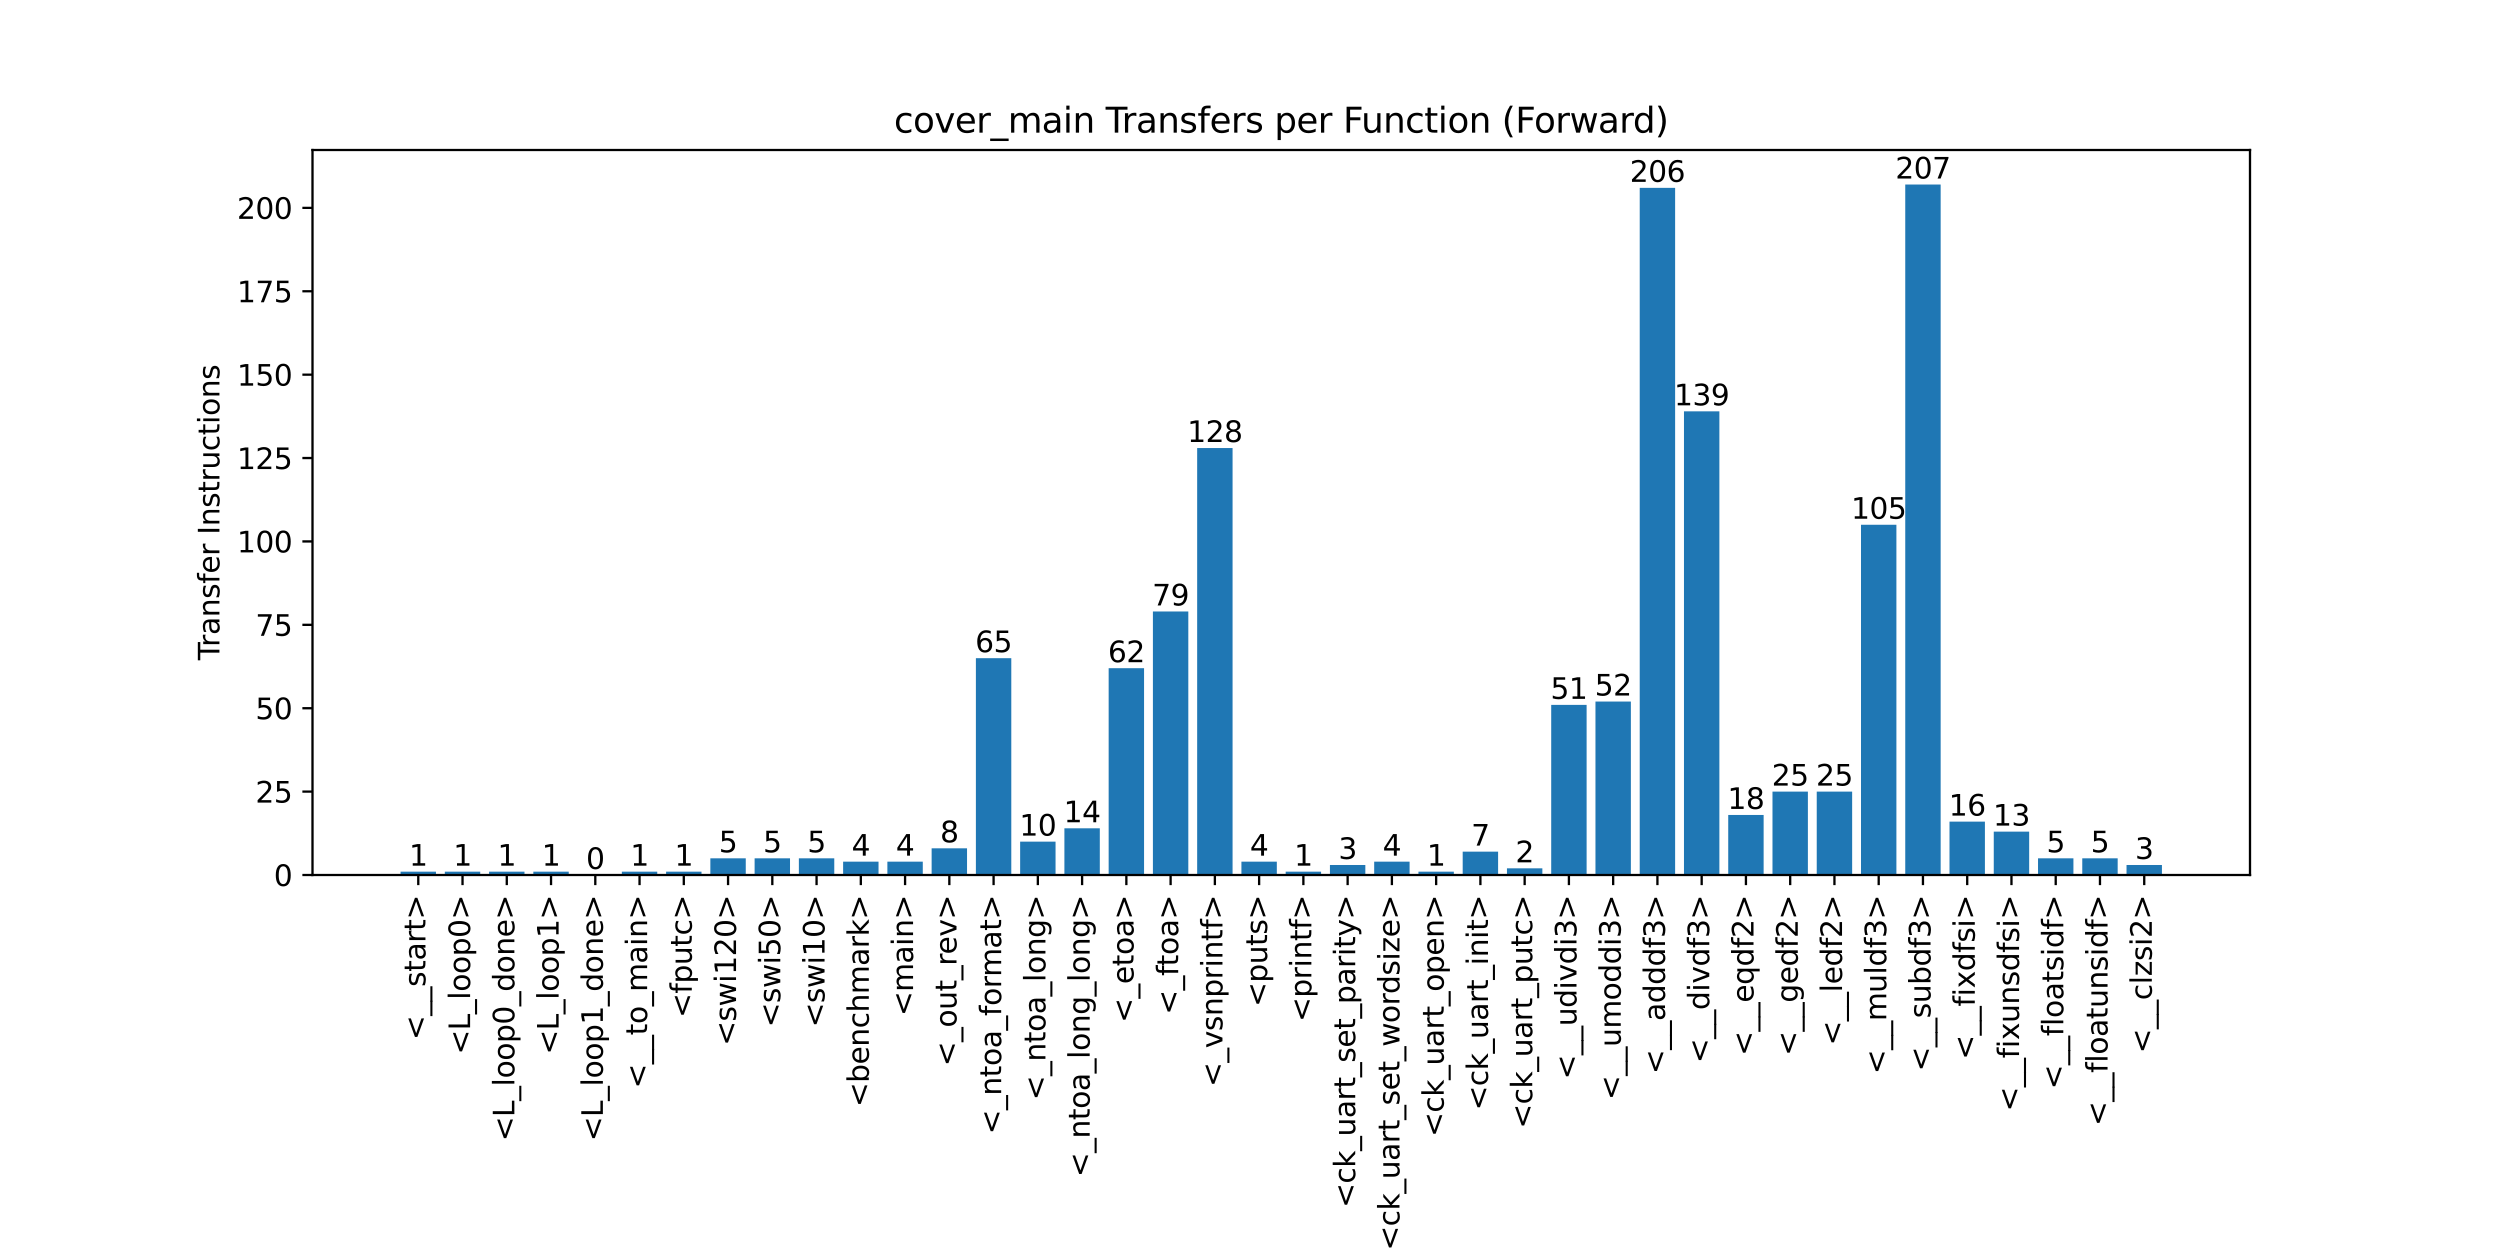 <?xml version="1.0" encoding="utf-8" standalone="no"?>
<!DOCTYPE svg PUBLIC "-//W3C//DTD SVG 1.1//EN"
  "http://www.w3.org/Graphics/SVG/1.1/DTD/svg11.dtd">
<svg xmlns:xlink="http://www.w3.org/1999/xlink" width="864pt" height="432pt" viewBox="0 0 864 432" xmlns="http://www.w3.org/2000/svg" version="1.1">
 <defs>
  <style type="text/css">*{stroke-linejoin: round; stroke-linecap: butt}</style>
 </defs>
 <g id="figure_1">
  <g id="patch_1">
   <path d="M 0 432 
L 864 432 
L 864 0 
L 0 0 
z
" style="fill: #ffffff"/>
  </g>
  <g id="axes_1">
   <g id="patch_2">
    <path d="M 108 302.4 
L 777.6 302.4 
L 777.6 51.84 
L 108 51.84 
z
" style="fill: #ffffff"/>
   </g>
   <g id="patch_3">
    <path d="M 138.436 302.4 
L 150.672 302.4 
L 150.672 301.247 
L 138.436 301.247 
z
" clip-path="url(#pb9151d0b0f)" style="fill: #1f77b4"/>
   </g>
   <g id="patch_4">
    <path d="M 153.731 302.4 
L 165.967 302.4 
L 165.967 301.247 
L 153.731 301.247 
z
" clip-path="url(#pb9151d0b0f)" style="fill: #1f77b4"/>
   </g>
   <g id="patch_5">
    <path d="M 169.026 302.4 
L 181.261 302.4 
L 181.261 301.247 
L 169.026 301.247 
z
" clip-path="url(#pb9151d0b0f)" style="fill: #1f77b4"/>
   </g>
   <g id="patch_6">
    <path d="M 184.32 302.4 
L 196.556 302.4 
L 196.556 301.247 
L 184.32 301.247 
z
" clip-path="url(#pb9151d0b0f)" style="fill: #1f77b4"/>
   </g>
   <g id="patch_7">
    <path d="M 199.615 302.4 
L 211.851 302.4 
L 211.851 302.4 
L 199.615 302.4 
z
" clip-path="url(#pb9151d0b0f)" style="fill: #1f77b4"/>
   </g>
   <g id="patch_8">
    <path d="M 214.91 302.4 
L 227.145 302.4 
L 227.145 301.247 
L 214.91 301.247 
z
" clip-path="url(#pb9151d0b0f)" style="fill: #1f77b4"/>
   </g>
   <g id="patch_9">
    <path d="M 230.204 302.4 
L 242.44 302.4 
L 242.44 301.247 
L 230.204 301.247 
z
" clip-path="url(#pb9151d0b0f)" style="fill: #1f77b4"/>
   </g>
   <g id="patch_10">
    <path d="M 245.499 302.4 
L 257.735 302.4 
L 257.735 296.636 
L 245.499 296.636 
z
" clip-path="url(#pb9151d0b0f)" style="fill: #1f77b4"/>
   </g>
   <g id="patch_11">
    <path d="M 260.794 302.4 
L 273.029 302.4 
L 273.029 296.636 
L 260.794 296.636 
z
" clip-path="url(#pb9151d0b0f)" style="fill: #1f77b4"/>
   </g>
   <g id="patch_12">
    <path d="M 276.088 302.4 
L 288.324 302.4 
L 288.324 296.636 
L 276.088 296.636 
z
" clip-path="url(#pb9151d0b0f)" style="fill: #1f77b4"/>
   </g>
   <g id="patch_13">
    <path d="M 291.383 302.4 
L 303.619 302.4 
L 303.619 297.789 
L 291.383 297.789 
z
" clip-path="url(#pb9151d0b0f)" style="fill: #1f77b4"/>
   </g>
   <g id="patch_14">
    <path d="M 306.678 302.4 
L 318.913 302.4 
L 318.913 297.789 
L 306.678 297.789 
z
" clip-path="url(#pb9151d0b0f)" style="fill: #1f77b4"/>
   </g>
   <g id="patch_15">
    <path d="M 321.972 302.4 
L 334.208 302.4 
L 334.208 293.178 
L 321.972 293.178 
z
" clip-path="url(#pb9151d0b0f)" style="fill: #1f77b4"/>
   </g>
   <g id="patch_16">
    <path d="M 337.267 302.4 
L 349.503 302.4 
L 349.503 227.468 
L 337.267 227.468 
z
" clip-path="url(#pb9151d0b0f)" style="fill: #1f77b4"/>
   </g>
   <g id="patch_17">
    <path d="M 352.562 302.4 
L 364.797 302.4 
L 364.797 290.872 
L 352.562 290.872 
z
" clip-path="url(#pb9151d0b0f)" style="fill: #1f77b4"/>
   </g>
   <g id="patch_18">
    <path d="M 367.856 302.4 
L 380.092 302.4 
L 380.092 286.261 
L 367.856 286.261 
z
" clip-path="url(#pb9151d0b0f)" style="fill: #1f77b4"/>
   </g>
   <g id="patch_19">
    <path d="M 383.151 302.4 
L 395.387 302.4 
L 395.387 230.927 
L 383.151 230.927 
z
" clip-path="url(#pb9151d0b0f)" style="fill: #1f77b4"/>
   </g>
   <g id="patch_20">
    <path d="M 398.445 302.4 
L 410.681 302.4 
L 410.681 211.329 
L 398.445 211.329 
z
" clip-path="url(#pb9151d0b0f)" style="fill: #1f77b4"/>
   </g>
   <g id="patch_21">
    <path d="M 413.74 302.4 
L 425.976 302.4 
L 425.976 154.842 
L 413.74 154.842 
z
" clip-path="url(#pb9151d0b0f)" style="fill: #1f77b4"/>
   </g>
   <g id="patch_22">
    <path d="M 429.035 302.4 
L 441.271 302.4 
L 441.271 297.789 
L 429.035 297.789 
z
" clip-path="url(#pb9151d0b0f)" style="fill: #1f77b4"/>
   </g>
   <g id="patch_23">
    <path d="M 444.329 302.4 
L 456.565 302.4 
L 456.565 301.247 
L 444.329 301.247 
z
" clip-path="url(#pb9151d0b0f)" style="fill: #1f77b4"/>
   </g>
   <g id="patch_24">
    <path d="M 459.624 302.4 
L 471.86 302.4 
L 471.86 298.942 
L 459.624 298.942 
z
" clip-path="url(#pb9151d0b0f)" style="fill: #1f77b4"/>
   </g>
   <g id="patch_25">
    <path d="M 474.919 302.4 
L 487.154 302.4 
L 487.154 297.789 
L 474.919 297.789 
z
" clip-path="url(#pb9151d0b0f)" style="fill: #1f77b4"/>
   </g>
   <g id="patch_26">
    <path d="M 490.213 302.4 
L 502.449 302.4 
L 502.449 301.247 
L 490.213 301.247 
z
" clip-path="url(#pb9151d0b0f)" style="fill: #1f77b4"/>
   </g>
   <g id="patch_27">
    <path d="M 505.508 302.4 
L 517.744 302.4 
L 517.744 294.33 
L 505.508 294.33 
z
" clip-path="url(#pb9151d0b0f)" style="fill: #1f77b4"/>
   </g>
   <g id="patch_28">
    <path d="M 520.803 302.4 
L 533.038 302.4 
L 533.038 300.094 
L 520.803 300.094 
z
" clip-path="url(#pb9151d0b0f)" style="fill: #1f77b4"/>
   </g>
   <g id="patch_29">
    <path d="M 536.097 302.4 
L 548.333 302.4 
L 548.333 243.607 
L 536.097 243.607 
z
" clip-path="url(#pb9151d0b0f)" style="fill: #1f77b4"/>
   </g>
   <g id="patch_30">
    <path d="M 551.392 302.4 
L 563.628 302.4 
L 563.628 242.455 
L 551.392 242.455 
z
" clip-path="url(#pb9151d0b0f)" style="fill: #1f77b4"/>
   </g>
   <g id="patch_31">
    <path d="M 566.687 302.4 
L 578.922 302.4 
L 578.922 64.924 
L 566.687 64.924 
z
" clip-path="url(#pb9151d0b0f)" style="fill: #1f77b4"/>
   </g>
   <g id="patch_32">
    <path d="M 581.981 302.4 
L 594.217 302.4 
L 594.217 142.161 
L 581.981 142.161 
z
" clip-path="url(#pb9151d0b0f)" style="fill: #1f77b4"/>
   </g>
   <g id="patch_33">
    <path d="M 597.276 302.4 
L 609.512 302.4 
L 609.512 281.65 
L 597.276 281.65 
z
" clip-path="url(#pb9151d0b0f)" style="fill: #1f77b4"/>
   </g>
   <g id="patch_34">
    <path d="M 612.571 302.4 
L 624.806 302.4 
L 624.806 273.58 
L 612.571 273.58 
z
" clip-path="url(#pb9151d0b0f)" style="fill: #1f77b4"/>
   </g>
   <g id="patch_35">
    <path d="M 627.865 302.4 
L 640.101 302.4 
L 640.101 273.58 
L 627.865 273.58 
z
" clip-path="url(#pb9151d0b0f)" style="fill: #1f77b4"/>
   </g>
   <g id="patch_36">
    <path d="M 643.16 302.4 
L 655.396 302.4 
L 655.396 181.357 
L 643.16 181.357 
z
" clip-path="url(#pb9151d0b0f)" style="fill: #1f77b4"/>
   </g>
   <g id="patch_37">
    <path d="M 658.455 302.4 
L 670.69 302.4 
L 670.69 63.771 
L 658.455 63.771 
z
" clip-path="url(#pb9151d0b0f)" style="fill: #1f77b4"/>
   </g>
   <g id="patch_38">
    <path d="M 673.749 302.4 
L 685.985 302.4 
L 685.985 283.955 
L 673.749 283.955 
z
" clip-path="url(#pb9151d0b0f)" style="fill: #1f77b4"/>
   </g>
   <g id="patch_39">
    <path d="M 689.044 302.4 
L 701.28 302.4 
L 701.28 287.414 
L 689.044 287.414 
z
" clip-path="url(#pb9151d0b0f)" style="fill: #1f77b4"/>
   </g>
   <g id="patch_40">
    <path d="M 704.339 302.4 
L 716.574 302.4 
L 716.574 296.636 
L 704.339 296.636 
z
" clip-path="url(#pb9151d0b0f)" style="fill: #1f77b4"/>
   </g>
   <g id="patch_41">
    <path d="M 719.633 302.4 
L 731.869 302.4 
L 731.869 296.636 
L 719.633 296.636 
z
" clip-path="url(#pb9151d0b0f)" style="fill: #1f77b4"/>
   </g>
   <g id="patch_42">
    <path d="M 734.928 302.4 
L 747.164 302.4 
L 747.164 298.942 
L 734.928 298.942 
z
" clip-path="url(#pb9151d0b0f)" style="fill: #1f77b4"/>
   </g>
   <g id="matplotlib.axis_1">
    <g id="xtick_1">
     <g id="line2d_1">
      <defs>
       <path id="mb06988a5f6" d="M 0 0 
L 0 3.5 
" style="stroke: #000000; stroke-width: 0.8"/>
      </defs>
      <g>
       <use xlink:href="#mb06988a5f6" x="144.554" y="302.4" style="stroke: #000000; stroke-width: 0.8"/>
      </g>
     </g>
     <g id="text_1">
      <!-- &lt;__start&gt; -->
      <g transform="translate(147.035 359.448) rotate(-90) scale(0.1 -0.1)">
       <defs>
        <path id="DejaVuSans-3c" d="M 4684 3150 
L 1459 2003 
L 4684 863 
L 4684 294 
L 678 1747 
L 678 2266 
L 4684 3719 
L 4684 3150 
z
" transform="scale(0.016)"/>
        <path id="DejaVuSans-5f" d="M 3263 -1063 
L 3263 -1509 
L -63 -1509 
L -63 -1063 
L 3263 -1063 
z
" transform="scale(0.016)"/>
        <path id="DejaVuSans-73" d="M 2834 3397 
L 2834 2853 
Q 2591 2978 2328 3040 
Q 2066 3103 1784 3103 
Q 1356 3103 1142 2972 
Q 928 2841 928 2578 
Q 928 2378 1081 2264 
Q 1234 2150 1697 2047 
L 1894 2003 
Q 2506 1872 2764 1633 
Q 3022 1394 3022 966 
Q 3022 478 2636 193 
Q 2250 -91 1575 -91 
Q 1294 -91 989 -36 
Q 684 19 347 128 
L 347 722 
Q 666 556 975 473 
Q 1284 391 1588 391 
Q 1994 391 2212 530 
Q 2431 669 2431 922 
Q 2431 1156 2273 1281 
Q 2116 1406 1581 1522 
L 1381 1569 
Q 847 1681 609 1914 
Q 372 2147 372 2553 
Q 372 3047 722 3315 
Q 1072 3584 1716 3584 
Q 2034 3584 2315 3537 
Q 2597 3491 2834 3397 
z
" transform="scale(0.016)"/>
        <path id="DejaVuSans-74" d="M 1172 4494 
L 1172 3500 
L 2356 3500 
L 2356 3053 
L 1172 3053 
L 1172 1153 
Q 1172 725 1289 603 
Q 1406 481 1766 481 
L 2356 481 
L 2356 0 
L 1766 0 
Q 1100 0 847 248 
Q 594 497 594 1153 
L 594 3053 
L 172 3053 
L 172 3500 
L 594 3500 
L 594 4494 
L 1172 4494 
z
" transform="scale(0.016)"/>
        <path id="DejaVuSans-61" d="M 2194 1759 
Q 1497 1759 1228 1600 
Q 959 1441 959 1056 
Q 959 750 1161 570 
Q 1363 391 1709 391 
Q 2188 391 2477 730 
Q 2766 1069 2766 1631 
L 2766 1759 
L 2194 1759 
z
M 3341 1997 
L 3341 0 
L 2766 0 
L 2766 531 
Q 2569 213 2275 61 
Q 1981 -91 1556 -91 
Q 1019 -91 701 211 
Q 384 513 384 1019 
Q 384 1609 779 1909 
Q 1175 2209 1959 2209 
L 2766 2209 
L 2766 2266 
Q 2766 2663 2505 2880 
Q 2244 3097 1772 3097 
Q 1472 3097 1187 3025 
Q 903 2953 641 2809 
L 641 3341 
Q 956 3463 1253 3523 
Q 1550 3584 1831 3584 
Q 2591 3584 2966 3190 
Q 3341 2797 3341 1997 
z
" transform="scale(0.016)"/>
        <path id="DejaVuSans-72" d="M 2631 2963 
Q 2534 3019 2420 3045 
Q 2306 3072 2169 3072 
Q 1681 3072 1420 2755 
Q 1159 2438 1159 1844 
L 1159 0 
L 581 0 
L 581 3500 
L 1159 3500 
L 1159 2956 
Q 1341 3275 1631 3429 
Q 1922 3584 2338 3584 
Q 2397 3584 2469 3576 
Q 2541 3569 2628 3553 
L 2631 2963 
z
" transform="scale(0.016)"/>
        <path id="DejaVuSans-3e" d="M 678 3150 
L 678 3719 
L 4684 2266 
L 4684 1747 
L 678 294 
L 678 863 
L 3897 2003 
L 678 3150 
z
" transform="scale(0.016)"/>
       </defs>
       <use xlink:href="#DejaVuSans-3c"/>
       <use xlink:href="#DejaVuSans-5f" x="83.789"/>
       <use xlink:href="#DejaVuSans-5f" x="133.789"/>
       <use xlink:href="#DejaVuSans-73" x="183.789"/>
       <use xlink:href="#DejaVuSans-74" x="235.889"/>
       <use xlink:href="#DejaVuSans-61" x="275.098"/>
       <use xlink:href="#DejaVuSans-72" x="336.377"/>
       <use xlink:href="#DejaVuSans-74" x="377.49"/>
       <use xlink:href="#DejaVuSans-3e" x="416.699"/>
      </g>
     </g>
    </g>
    <g id="xtick_2">
     <g id="line2d_2">
      <g>
       <use xlink:href="#mb06988a5f6" x="159.849" y="302.4" style="stroke: #000000; stroke-width: 0.8"/>
      </g>
     </g>
     <g id="text_2">
      <!-- &lt;L_loop0&gt; -->
      <g transform="translate(162.469 364.458) rotate(-90) scale(0.1 -0.1)">
       <defs>
        <path id="DejaVuSans-4c" d="M 628 4666 
L 1259 4666 
L 1259 531 
L 3531 531 
L 3531 0 
L 628 0 
L 628 4666 
z
" transform="scale(0.016)"/>
        <path id="DejaVuSans-6c" d="M 603 4863 
L 1178 4863 
L 1178 0 
L 603 0 
L 603 4863 
z
" transform="scale(0.016)"/>
        <path id="DejaVuSans-6f" d="M 1959 3097 
Q 1497 3097 1228 2736 
Q 959 2375 959 1747 
Q 959 1119 1226 758 
Q 1494 397 1959 397 
Q 2419 397 2687 759 
Q 2956 1122 2956 1747 
Q 2956 2369 2687 2733 
Q 2419 3097 1959 3097 
z
M 1959 3584 
Q 2709 3584 3137 3096 
Q 3566 2609 3566 1747 
Q 3566 888 3137 398 
Q 2709 -91 1959 -91 
Q 1206 -91 779 398 
Q 353 888 353 1747 
Q 353 2609 779 3096 
Q 1206 3584 1959 3584 
z
" transform="scale(0.016)"/>
        <path id="DejaVuSans-70" d="M 1159 525 
L 1159 -1331 
L 581 -1331 
L 581 3500 
L 1159 3500 
L 1159 2969 
Q 1341 3281 1617 3432 
Q 1894 3584 2278 3584 
Q 2916 3584 3314 3078 
Q 3713 2572 3713 1747 
Q 3713 922 3314 415 
Q 2916 -91 2278 -91 
Q 1894 -91 1617 61 
Q 1341 213 1159 525 
z
M 3116 1747 
Q 3116 2381 2855 2742 
Q 2594 3103 2138 3103 
Q 1681 3103 1420 2742 
Q 1159 2381 1159 1747 
Q 1159 1113 1420 752 
Q 1681 391 2138 391 
Q 2594 391 2855 752 
Q 3116 1113 3116 1747 
z
" transform="scale(0.016)"/>
        <path id="DejaVuSans-30" d="M 2034 4250 
Q 1547 4250 1301 3770 
Q 1056 3291 1056 2328 
Q 1056 1369 1301 889 
Q 1547 409 2034 409 
Q 2525 409 2770 889 
Q 3016 1369 3016 2328 
Q 3016 3291 2770 3770 
Q 2525 4250 2034 4250 
z
M 2034 4750 
Q 2819 4750 3233 4129 
Q 3647 3509 3647 2328 
Q 3647 1150 3233 529 
Q 2819 -91 2034 -91 
Q 1250 -91 836 529 
Q 422 1150 422 2328 
Q 422 3509 836 4129 
Q 1250 4750 2034 4750 
z
" transform="scale(0.016)"/>
       </defs>
       <use xlink:href="#DejaVuSans-3c"/>
       <use xlink:href="#DejaVuSans-4c" x="83.789"/>
       <use xlink:href="#DejaVuSans-5f" x="139.502"/>
       <use xlink:href="#DejaVuSans-6c" x="189.502"/>
       <use xlink:href="#DejaVuSans-6f" x="217.285"/>
       <use xlink:href="#DejaVuSans-6f" x="278.467"/>
       <use xlink:href="#DejaVuSans-70" x="339.648"/>
       <use xlink:href="#DejaVuSans-30" x="403.125"/>
       <use xlink:href="#DejaVuSans-3e" x="466.748"/>
      </g>
     </g>
    </g>
    <g id="xtick_3">
     <g id="line2d_3">
      <g>
       <use xlink:href="#mb06988a5f6" x="175.144" y="302.4" style="stroke: #000000; stroke-width: 0.8"/>
      </g>
     </g>
     <g id="text_3">
      <!-- &lt;L_loop0_done&gt; -->
      <g transform="translate(177.764 394.416) rotate(-90) scale(0.1 -0.1)">
       <defs>
        <path id="DejaVuSans-64" d="M 2906 2969 
L 2906 4863 
L 3481 4863 
L 3481 0 
L 2906 0 
L 2906 525 
Q 2725 213 2448 61 
Q 2172 -91 1784 -91 
Q 1150 -91 751 415 
Q 353 922 353 1747 
Q 353 2572 751 3078 
Q 1150 3584 1784 3584 
Q 2172 3584 2448 3432 
Q 2725 3281 2906 2969 
z
M 947 1747 
Q 947 1113 1208 752 
Q 1469 391 1925 391 
Q 2381 391 2643 752 
Q 2906 1113 2906 1747 
Q 2906 2381 2643 2742 
Q 2381 3103 1925 3103 
Q 1469 3103 1208 2742 
Q 947 2381 947 1747 
z
" transform="scale(0.016)"/>
        <path id="DejaVuSans-6e" d="M 3513 2113 
L 3513 0 
L 2938 0 
L 2938 2094 
Q 2938 2591 2744 2837 
Q 2550 3084 2163 3084 
Q 1697 3084 1428 2787 
Q 1159 2491 1159 1978 
L 1159 0 
L 581 0 
L 581 3500 
L 1159 3500 
L 1159 2956 
Q 1366 3272 1645 3428 
Q 1925 3584 2291 3584 
Q 2894 3584 3203 3211 
Q 3513 2838 3513 2113 
z
" transform="scale(0.016)"/>
        <path id="DejaVuSans-65" d="M 3597 1894 
L 3597 1613 
L 953 1613 
Q 991 1019 1311 708 
Q 1631 397 2203 397 
Q 2534 397 2845 478 
Q 3156 559 3463 722 
L 3463 178 
Q 3153 47 2828 -22 
Q 2503 -91 2169 -91 
Q 1331 -91 842 396 
Q 353 884 353 1716 
Q 353 2575 817 3079 
Q 1281 3584 2069 3584 
Q 2775 3584 3186 3129 
Q 3597 2675 3597 1894 
z
M 3022 2063 
Q 3016 2534 2758 2815 
Q 2500 3097 2075 3097 
Q 1594 3097 1305 2825 
Q 1016 2553 972 2059 
L 3022 2063 
z
" transform="scale(0.016)"/>
       </defs>
       <use xlink:href="#DejaVuSans-3c"/>
       <use xlink:href="#DejaVuSans-4c" x="83.789"/>
       <use xlink:href="#DejaVuSans-5f" x="139.502"/>
       <use xlink:href="#DejaVuSans-6c" x="189.502"/>
       <use xlink:href="#DejaVuSans-6f" x="217.285"/>
       <use xlink:href="#DejaVuSans-6f" x="278.467"/>
       <use xlink:href="#DejaVuSans-70" x="339.648"/>
       <use xlink:href="#DejaVuSans-30" x="403.125"/>
       <use xlink:href="#DejaVuSans-5f" x="466.748"/>
       <use xlink:href="#DejaVuSans-64" x="516.748"/>
       <use xlink:href="#DejaVuSans-6f" x="580.225"/>
       <use xlink:href="#DejaVuSans-6e" x="641.406"/>
       <use xlink:href="#DejaVuSans-65" x="704.785"/>
       <use xlink:href="#DejaVuSans-3e" x="766.309"/>
      </g>
     </g>
    </g>
    <g id="xtick_4">
     <g id="line2d_4">
      <g>
       <use xlink:href="#mb06988a5f6" x="190.438" y="302.4" style="stroke: #000000; stroke-width: 0.8"/>
      </g>
     </g>
     <g id="text_4">
      <!-- &lt;L_loop1&gt; -->
      <g transform="translate(193.059 364.458) rotate(-90) scale(0.1 -0.1)">
       <defs>
        <path id="DejaVuSans-31" d="M 794 531 
L 1825 531 
L 1825 4091 
L 703 3866 
L 703 4441 
L 1819 4666 
L 2450 4666 
L 2450 531 
L 3481 531 
L 3481 0 
L 794 0 
L 794 531 
z
" transform="scale(0.016)"/>
       </defs>
       <use xlink:href="#DejaVuSans-3c"/>
       <use xlink:href="#DejaVuSans-4c" x="83.789"/>
       <use xlink:href="#DejaVuSans-5f" x="139.502"/>
       <use xlink:href="#DejaVuSans-6c" x="189.502"/>
       <use xlink:href="#DejaVuSans-6f" x="217.285"/>
       <use xlink:href="#DejaVuSans-6f" x="278.467"/>
       <use xlink:href="#DejaVuSans-70" x="339.648"/>
       <use xlink:href="#DejaVuSans-31" x="403.125"/>
       <use xlink:href="#DejaVuSans-3e" x="466.748"/>
      </g>
     </g>
    </g>
    <g id="xtick_5">
     <g id="line2d_5">
      <g>
       <use xlink:href="#mb06988a5f6" x="205.733" y="302.4" style="stroke: #000000; stroke-width: 0.8"/>
      </g>
     </g>
     <g id="text_5">
      <!-- &lt;L_loop1_done&gt; -->
      <g transform="translate(208.353 394.416) rotate(-90) scale(0.1 -0.1)">
       <use xlink:href="#DejaVuSans-3c"/>
       <use xlink:href="#DejaVuSans-4c" x="83.789"/>
       <use xlink:href="#DejaVuSans-5f" x="139.502"/>
       <use xlink:href="#DejaVuSans-6c" x="189.502"/>
       <use xlink:href="#DejaVuSans-6f" x="217.285"/>
       <use xlink:href="#DejaVuSans-6f" x="278.467"/>
       <use xlink:href="#DejaVuSans-70" x="339.648"/>
       <use xlink:href="#DejaVuSans-31" x="403.125"/>
       <use xlink:href="#DejaVuSans-5f" x="466.748"/>
       <use xlink:href="#DejaVuSans-64" x="516.748"/>
       <use xlink:href="#DejaVuSans-6f" x="580.225"/>
       <use xlink:href="#DejaVuSans-6e" x="641.406"/>
       <use xlink:href="#DejaVuSans-65" x="704.785"/>
       <use xlink:href="#DejaVuSans-3e" x="766.309"/>
      </g>
     </g>
    </g>
    <g id="xtick_6">
     <g id="line2d_6">
      <g>
       <use xlink:href="#mb06988a5f6" x="221.028" y="302.4" style="stroke: #000000; stroke-width: 0.8"/>
      </g>
     </g>
     <g id="text_6">
      <!-- &lt;__to_main&gt; -->
      <g transform="translate(223.648 376.183) rotate(-90) scale(0.1 -0.1)">
       <defs>
        <path id="DejaVuSans-6d" d="M 3328 2828 
Q 3544 3216 3844 3400 
Q 4144 3584 4550 3584 
Q 5097 3584 5394 3201 
Q 5691 2819 5691 2113 
L 5691 0 
L 5113 0 
L 5113 2094 
Q 5113 2597 4934 2840 
Q 4756 3084 4391 3084 
Q 3944 3084 3684 2787 
Q 3425 2491 3425 1978 
L 3425 0 
L 2847 0 
L 2847 2094 
Q 2847 2600 2669 2842 
Q 2491 3084 2119 3084 
Q 1678 3084 1418 2786 
Q 1159 2488 1159 1978 
L 1159 0 
L 581 0 
L 581 3500 
L 1159 3500 
L 1159 2956 
Q 1356 3278 1631 3431 
Q 1906 3584 2284 3584 
Q 2666 3584 2933 3390 
Q 3200 3197 3328 2828 
z
" transform="scale(0.016)"/>
        <path id="DejaVuSans-69" d="M 603 3500 
L 1178 3500 
L 1178 0 
L 603 0 
L 603 3500 
z
M 603 4863 
L 1178 4863 
L 1178 4134 
L 603 4134 
L 603 4863 
z
" transform="scale(0.016)"/>
       </defs>
       <use xlink:href="#DejaVuSans-3c"/>
       <use xlink:href="#DejaVuSans-5f" x="83.789"/>
       <use xlink:href="#DejaVuSans-5f" x="133.789"/>
       <use xlink:href="#DejaVuSans-74" x="183.789"/>
       <use xlink:href="#DejaVuSans-6f" x="222.998"/>
       <use xlink:href="#DejaVuSans-5f" x="284.18"/>
       <use xlink:href="#DejaVuSans-6d" x="334.18"/>
       <use xlink:href="#DejaVuSans-61" x="431.592"/>
       <use xlink:href="#DejaVuSans-69" x="492.871"/>
       <use xlink:href="#DejaVuSans-6e" x="520.654"/>
       <use xlink:href="#DejaVuSans-3e" x="584.033"/>
      </g>
     </g>
    </g>
    <g id="xtick_7">
     <g id="line2d_7">
      <g>
       <use xlink:href="#mb06988a5f6" x="236.322" y="302.4" style="stroke: #000000; stroke-width: 0.8"/>
      </g>
     </g>
     <g id="text_7">
      <!-- &lt;fputc&gt; -->
      <g transform="translate(239.082 351.784) rotate(-90) scale(0.1 -0.1)">
       <defs>
        <path id="DejaVuSans-66" d="M 2375 4863 
L 2375 4384 
L 1825 4384 
Q 1516 4384 1395 4259 
Q 1275 4134 1275 3809 
L 1275 3500 
L 2222 3500 
L 2222 3053 
L 1275 3053 
L 1275 0 
L 697 0 
L 697 3053 
L 147 3053 
L 147 3500 
L 697 3500 
L 697 3744 
Q 697 4328 969 4595 
Q 1241 4863 1831 4863 
L 2375 4863 
z
" transform="scale(0.016)"/>
        <path id="DejaVuSans-75" d="M 544 1381 
L 544 3500 
L 1119 3500 
L 1119 1403 
Q 1119 906 1312 657 
Q 1506 409 1894 409 
Q 2359 409 2629 706 
Q 2900 1003 2900 1516 
L 2900 3500 
L 3475 3500 
L 3475 0 
L 2900 0 
L 2900 538 
Q 2691 219 2414 64 
Q 2138 -91 1772 -91 
Q 1169 -91 856 284 
Q 544 659 544 1381 
z
M 1991 3584 
L 1991 3584 
z
" transform="scale(0.016)"/>
        <path id="DejaVuSans-63" d="M 3122 3366 
L 3122 2828 
Q 2878 2963 2633 3030 
Q 2388 3097 2138 3097 
Q 1578 3097 1268 2742 
Q 959 2388 959 1747 
Q 959 1106 1268 751 
Q 1578 397 2138 397 
Q 2388 397 2633 464 
Q 2878 531 3122 666 
L 3122 134 
Q 2881 22 2623 -34 
Q 2366 -91 2075 -91 
Q 1284 -91 818 406 
Q 353 903 353 1747 
Q 353 2603 823 3093 
Q 1294 3584 2113 3584 
Q 2378 3584 2631 3529 
Q 2884 3475 3122 3366 
z
" transform="scale(0.016)"/>
       </defs>
       <use xlink:href="#DejaVuSans-3c"/>
       <use xlink:href="#DejaVuSans-66" x="83.789"/>
       <use xlink:href="#DejaVuSans-70" x="118.994"/>
       <use xlink:href="#DejaVuSans-75" x="182.471"/>
       <use xlink:href="#DejaVuSans-74" x="245.85"/>
       <use xlink:href="#DejaVuSans-63" x="285.059"/>
       <use xlink:href="#DejaVuSans-3e" x="340.039"/>
      </g>
     </g>
    </g>
    <g id="xtick_8">
     <g id="line2d_8">
      <g>
       <use xlink:href="#mb06988a5f6" x="251.617" y="302.4" style="stroke: #000000; stroke-width: 0.8"/>
      </g>
     </g>
     <g id="text_8">
      <!-- &lt;swi120&gt; -->
      <g transform="translate(254.376 361.413) rotate(-90) scale(0.1 -0.1)">
       <defs>
        <path id="DejaVuSans-77" d="M 269 3500 
L 844 3500 
L 1563 769 
L 2278 3500 
L 2956 3500 
L 3675 769 
L 4391 3500 
L 4966 3500 
L 4050 0 
L 3372 0 
L 2619 2869 
L 1863 0 
L 1184 0 
L 269 3500 
z
" transform="scale(0.016)"/>
        <path id="DejaVuSans-32" d="M 1228 531 
L 3431 531 
L 3431 0 
L 469 0 
L 469 531 
Q 828 903 1448 1529 
Q 2069 2156 2228 2338 
Q 2531 2678 2651 2914 
Q 2772 3150 2772 3378 
Q 2772 3750 2511 3984 
Q 2250 4219 1831 4219 
Q 1534 4219 1204 4116 
Q 875 4013 500 3803 
L 500 4441 
Q 881 4594 1212 4672 
Q 1544 4750 1819 4750 
Q 2544 4750 2975 4387 
Q 3406 4025 3406 3419 
Q 3406 3131 3298 2873 
Q 3191 2616 2906 2266 
Q 2828 2175 2409 1742 
Q 1991 1309 1228 531 
z
" transform="scale(0.016)"/>
       </defs>
       <use xlink:href="#DejaVuSans-3c"/>
       <use xlink:href="#DejaVuSans-73" x="83.789"/>
       <use xlink:href="#DejaVuSans-77" x="135.889"/>
       <use xlink:href="#DejaVuSans-69" x="217.676"/>
       <use xlink:href="#DejaVuSans-31" x="245.459"/>
       <use xlink:href="#DejaVuSans-32" x="309.082"/>
       <use xlink:href="#DejaVuSans-30" x="372.705"/>
       <use xlink:href="#DejaVuSans-3e" x="436.328"/>
      </g>
     </g>
    </g>
    <g id="xtick_9">
     <g id="line2d_9">
      <g>
       <use xlink:href="#mb06988a5f6" x="266.911" y="302.4" style="stroke: #000000; stroke-width: 0.8"/>
      </g>
     </g>
     <g id="text_9">
      <!-- &lt;swi50&gt; -->
      <g transform="translate(269.671 355.05) rotate(-90) scale(0.1 -0.1)">
       <defs>
        <path id="DejaVuSans-35" d="M 691 4666 
L 3169 4666 
L 3169 4134 
L 1269 4134 
L 1269 2991 
Q 1406 3038 1543 3061 
Q 1681 3084 1819 3084 
Q 2600 3084 3056 2656 
Q 3513 2228 3513 1497 
Q 3513 744 3044 326 
Q 2575 -91 1722 -91 
Q 1428 -91 1123 -41 
Q 819 9 494 109 
L 494 744 
Q 775 591 1075 516 
Q 1375 441 1709 441 
Q 2250 441 2565 725 
Q 2881 1009 2881 1497 
Q 2881 1984 2565 2268 
Q 2250 2553 1709 2553 
Q 1456 2553 1204 2497 
Q 953 2441 691 2322 
L 691 4666 
z
" transform="scale(0.016)"/>
       </defs>
       <use xlink:href="#DejaVuSans-3c"/>
       <use xlink:href="#DejaVuSans-73" x="83.789"/>
       <use xlink:href="#DejaVuSans-77" x="135.889"/>
       <use xlink:href="#DejaVuSans-69" x="217.676"/>
       <use xlink:href="#DejaVuSans-35" x="245.459"/>
       <use xlink:href="#DejaVuSans-30" x="309.082"/>
       <use xlink:href="#DejaVuSans-3e" x="372.705"/>
      </g>
     </g>
    </g>
    <g id="xtick_10">
     <g id="line2d_10">
      <g>
       <use xlink:href="#mb06988a5f6" x="282.206" y="302.4" style="stroke: #000000; stroke-width: 0.8"/>
      </g>
     </g>
     <g id="text_10">
      <!-- &lt;swi10&gt; -->
      <g transform="translate(284.965 355.05) rotate(-90) scale(0.1 -0.1)">
       <use xlink:href="#DejaVuSans-3c"/>
       <use xlink:href="#DejaVuSans-73" x="83.789"/>
       <use xlink:href="#DejaVuSans-77" x="135.889"/>
       <use xlink:href="#DejaVuSans-69" x="217.676"/>
       <use xlink:href="#DejaVuSans-31" x="245.459"/>
       <use xlink:href="#DejaVuSans-30" x="309.082"/>
       <use xlink:href="#DejaVuSans-3e" x="372.705"/>
      </g>
     </g>
    </g>
    <g id="xtick_11">
     <g id="line2d_11">
      <g>
       <use xlink:href="#mb06988a5f6" x="297.501" y="302.4" style="stroke: #000000; stroke-width: 0.8"/>
      </g>
     </g>
     <g id="text_11">
      <!-- &lt;benchmark&gt; -->
      <g transform="translate(300.26 382.605) rotate(-90) scale(0.1 -0.1)">
       <defs>
        <path id="DejaVuSans-62" d="M 3116 1747 
Q 3116 2381 2855 2742 
Q 2594 3103 2138 3103 
Q 1681 3103 1420 2742 
Q 1159 2381 1159 1747 
Q 1159 1113 1420 752 
Q 1681 391 2138 391 
Q 2594 391 2855 752 
Q 3116 1113 3116 1747 
z
M 1159 2969 
Q 1341 3281 1617 3432 
Q 1894 3584 2278 3584 
Q 2916 3584 3314 3078 
Q 3713 2572 3713 1747 
Q 3713 922 3314 415 
Q 2916 -91 2278 -91 
Q 1894 -91 1617 61 
Q 1341 213 1159 525 
L 1159 0 
L 581 0 
L 581 4863 
L 1159 4863 
L 1159 2969 
z
" transform="scale(0.016)"/>
        <path id="DejaVuSans-68" d="M 3513 2113 
L 3513 0 
L 2938 0 
L 2938 2094 
Q 2938 2591 2744 2837 
Q 2550 3084 2163 3084 
Q 1697 3084 1428 2787 
Q 1159 2491 1159 1978 
L 1159 0 
L 581 0 
L 581 4863 
L 1159 4863 
L 1159 2956 
Q 1366 3272 1645 3428 
Q 1925 3584 2291 3584 
Q 2894 3584 3203 3211 
Q 3513 2838 3513 2113 
z
" transform="scale(0.016)"/>
        <path id="DejaVuSans-6b" d="M 581 4863 
L 1159 4863 
L 1159 1991 
L 2875 3500 
L 3609 3500 
L 1753 1863 
L 3688 0 
L 2938 0 
L 1159 1709 
L 1159 0 
L 581 0 
L 581 4863 
z
" transform="scale(0.016)"/>
       </defs>
       <use xlink:href="#DejaVuSans-3c"/>
       <use xlink:href="#DejaVuSans-62" x="83.789"/>
       <use xlink:href="#DejaVuSans-65" x="147.266"/>
       <use xlink:href="#DejaVuSans-6e" x="208.789"/>
       <use xlink:href="#DejaVuSans-63" x="272.168"/>
       <use xlink:href="#DejaVuSans-68" x="327.148"/>
       <use xlink:href="#DejaVuSans-6d" x="390.527"/>
       <use xlink:href="#DejaVuSans-61" x="487.939"/>
       <use xlink:href="#DejaVuSans-72" x="549.219"/>
       <use xlink:href="#DejaVuSans-6b" x="590.332"/>
       <use xlink:href="#DejaVuSans-3e" x="648.242"/>
      </g>
     </g>
    </g>
    <g id="xtick_12">
     <g id="line2d_12">
      <g>
       <use xlink:href="#mb06988a5f6" x="312.795" y="302.4" style="stroke: #000000; stroke-width: 0.8"/>
      </g>
     </g>
     <g id="text_12">
      <!-- &lt;main&gt; -->
      <g transform="translate(315.555 351.144) rotate(-90) scale(0.1 -0.1)">
       <use xlink:href="#DejaVuSans-3c"/>
       <use xlink:href="#DejaVuSans-6d" x="83.789"/>
       <use xlink:href="#DejaVuSans-61" x="181.201"/>
       <use xlink:href="#DejaVuSans-69" x="242.48"/>
       <use xlink:href="#DejaVuSans-6e" x="270.264"/>
       <use xlink:href="#DejaVuSans-3e" x="333.643"/>
      </g>
     </g>
    </g>
    <g id="xtick_13">
     <g id="line2d_13">
      <g>
       <use xlink:href="#mb06988a5f6" x="328.09" y="302.4" style="stroke: #000000; stroke-width: 0.8"/>
      </g>
     </g>
     <g id="text_13">
      <!-- &lt;_out_rev&gt; -->
      <g transform="translate(330.571 368.494) rotate(-90) scale(0.1 -0.1)">
       <defs>
        <path id="DejaVuSans-76" d="M 191 3500 
L 800 3500 
L 1894 563 
L 2988 3500 
L 3597 3500 
L 2284 0 
L 1503 0 
L 191 3500 
z
" transform="scale(0.016)"/>
       </defs>
       <use xlink:href="#DejaVuSans-3c"/>
       <use xlink:href="#DejaVuSans-5f" x="83.789"/>
       <use xlink:href="#DejaVuSans-6f" x="133.789"/>
       <use xlink:href="#DejaVuSans-75" x="194.971"/>
       <use xlink:href="#DejaVuSans-74" x="258.35"/>
       <use xlink:href="#DejaVuSans-5f" x="297.559"/>
       <use xlink:href="#DejaVuSans-72" x="347.559"/>
       <use xlink:href="#DejaVuSans-65" x="386.422"/>
       <use xlink:href="#DejaVuSans-76" x="447.945"/>
       <use xlink:href="#DejaVuSans-3e" x="507.125"/>
      </g>
     </g>
    </g>
    <g id="xtick_14">
     <g id="line2d_14">
      <g>
       <use xlink:href="#mb06988a5f6" x="343.385" y="302.4" style="stroke: #000000; stroke-width: 0.8"/>
      </g>
     </g>
     <g id="text_14">
      <!-- &lt;_ntoa_format&gt; -->
      <g transform="translate(346.005 392.028) rotate(-90) scale(0.1 -0.1)">
       <use xlink:href="#DejaVuSans-3c"/>
       <use xlink:href="#DejaVuSans-5f" x="83.789"/>
       <use xlink:href="#DejaVuSans-6e" x="133.789"/>
       <use xlink:href="#DejaVuSans-74" x="197.168"/>
       <use xlink:href="#DejaVuSans-6f" x="236.377"/>
       <use xlink:href="#DejaVuSans-61" x="297.559"/>
       <use xlink:href="#DejaVuSans-5f" x="358.838"/>
       <use xlink:href="#DejaVuSans-66" x="408.838"/>
       <use xlink:href="#DejaVuSans-6f" x="444.043"/>
       <use xlink:href="#DejaVuSans-72" x="505.225"/>
       <use xlink:href="#DejaVuSans-6d" x="544.588"/>
       <use xlink:href="#DejaVuSans-61" x="642"/>
       <use xlink:href="#DejaVuSans-74" x="703.279"/>
       <use xlink:href="#DejaVuSans-3e" x="742.488"/>
      </g>
     </g>
    </g>
    <g id="xtick_15">
     <g id="line2d_15">
      <g>
       <use xlink:href="#mb06988a5f6" x="358.679" y="302.4" style="stroke: #000000; stroke-width: 0.8"/>
      </g>
     </g>
     <g id="text_15">
      <!-- &lt;_ntoa_long&gt; -->
      <g transform="translate(361.3 380.247) rotate(-90) scale(0.1 -0.1)">
       <defs>
        <path id="DejaVuSans-67" d="M 2906 1791 
Q 2906 2416 2648 2759 
Q 2391 3103 1925 3103 
Q 1463 3103 1205 2759 
Q 947 2416 947 1791 
Q 947 1169 1205 825 
Q 1463 481 1925 481 
Q 2391 481 2648 825 
Q 2906 1169 2906 1791 
z
M 3481 434 
Q 3481 -459 3084 -895 
Q 2688 -1331 1869 -1331 
Q 1566 -1331 1297 -1286 
Q 1028 -1241 775 -1147 
L 775 -588 
Q 1028 -725 1275 -790 
Q 1522 -856 1778 -856 
Q 2344 -856 2625 -561 
Q 2906 -266 2906 331 
L 2906 616 
Q 2728 306 2450 153 
Q 2172 0 1784 0 
Q 1141 0 747 490 
Q 353 981 353 1791 
Q 353 2603 747 3093 
Q 1141 3584 1784 3584 
Q 2172 3584 2450 3431 
Q 2728 3278 2906 2969 
L 2906 3500 
L 3481 3500 
L 3481 434 
z
" transform="scale(0.016)"/>
       </defs>
       <use xlink:href="#DejaVuSans-3c"/>
       <use xlink:href="#DejaVuSans-5f" x="83.789"/>
       <use xlink:href="#DejaVuSans-6e" x="133.789"/>
       <use xlink:href="#DejaVuSans-74" x="197.168"/>
       <use xlink:href="#DejaVuSans-6f" x="236.377"/>
       <use xlink:href="#DejaVuSans-61" x="297.559"/>
       <use xlink:href="#DejaVuSans-5f" x="358.838"/>
       <use xlink:href="#DejaVuSans-6c" x="408.838"/>
       <use xlink:href="#DejaVuSans-6f" x="436.621"/>
       <use xlink:href="#DejaVuSans-6e" x="497.803"/>
       <use xlink:href="#DejaVuSans-67" x="561.182"/>
       <use xlink:href="#DejaVuSans-3e" x="624.658"/>
      </g>
     </g>
    </g>
    <g id="xtick_16">
     <g id="line2d_16">
      <g>
       <use xlink:href="#mb06988a5f6" x="373.974" y="302.4" style="stroke: #000000; stroke-width: 0.8"/>
      </g>
     </g>
     <g id="text_16">
      <!-- &lt;_ntoa_long_long&gt; -->
      <g transform="translate(376.594 406.83) rotate(-90) scale(0.1 -0.1)">
       <use xlink:href="#DejaVuSans-3c"/>
       <use xlink:href="#DejaVuSans-5f" x="83.789"/>
       <use xlink:href="#DejaVuSans-6e" x="133.789"/>
       <use xlink:href="#DejaVuSans-74" x="197.168"/>
       <use xlink:href="#DejaVuSans-6f" x="236.377"/>
       <use xlink:href="#DejaVuSans-61" x="297.559"/>
       <use xlink:href="#DejaVuSans-5f" x="358.838"/>
       <use xlink:href="#DejaVuSans-6c" x="408.838"/>
       <use xlink:href="#DejaVuSans-6f" x="436.621"/>
       <use xlink:href="#DejaVuSans-6e" x="497.803"/>
       <use xlink:href="#DejaVuSans-67" x="561.182"/>
       <use xlink:href="#DejaVuSans-5f" x="624.658"/>
       <use xlink:href="#DejaVuSans-6c" x="674.658"/>
       <use xlink:href="#DejaVuSans-6f" x="702.441"/>
       <use xlink:href="#DejaVuSans-6e" x="763.623"/>
       <use xlink:href="#DejaVuSans-67" x="827.002"/>
       <use xlink:href="#DejaVuSans-3e" x="890.479"/>
      </g>
     </g>
    </g>
    <g id="xtick_17">
     <g id="line2d_17">
      <g>
       <use xlink:href="#mb06988a5f6" x="389.269" y="302.4" style="stroke: #000000; stroke-width: 0.8"/>
      </g>
     </g>
     <g id="text_17">
      <!-- &lt;_etoa&gt; -->
      <g transform="translate(391.75 353.48) rotate(-90) scale(0.1 -0.1)">
       <use xlink:href="#DejaVuSans-3c"/>
       <use xlink:href="#DejaVuSans-5f" x="83.789"/>
       <use xlink:href="#DejaVuSans-65" x="133.789"/>
       <use xlink:href="#DejaVuSans-74" x="195.312"/>
       <use xlink:href="#DejaVuSans-6f" x="234.521"/>
       <use xlink:href="#DejaVuSans-61" x="295.703"/>
       <use xlink:href="#DejaVuSans-3e" x="356.982"/>
      </g>
     </g>
    </g>
    <g id="xtick_18">
     <g id="line2d_18">
      <g>
       <use xlink:href="#mb06988a5f6" x="404.563" y="302.4" style="stroke: #000000; stroke-width: 0.8"/>
      </g>
     </g>
     <g id="text_18">
      <!-- &lt;_ftoa&gt; -->
      <g transform="translate(407.184 350.672) rotate(-90) scale(0.1 -0.1)">
       <use xlink:href="#DejaVuSans-3c"/>
       <use xlink:href="#DejaVuSans-5f" x="83.789"/>
       <use xlink:href="#DejaVuSans-66" x="133.789"/>
       <use xlink:href="#DejaVuSans-74" x="167.244"/>
       <use xlink:href="#DejaVuSans-6f" x="206.453"/>
       <use xlink:href="#DejaVuSans-61" x="267.635"/>
       <use xlink:href="#DejaVuSans-3e" x="328.914"/>
      </g>
     </g>
    </g>
    <g id="xtick_19">
     <g id="line2d_19">
      <g>
       <use xlink:href="#mb06988a5f6" x="419.858" y="302.4" style="stroke: #000000; stroke-width: 0.8"/>
      </g>
     </g>
     <g id="text_19">
      <!-- &lt;_vsnprintf&gt; -->
      <g transform="translate(422.478 375.641) rotate(-90) scale(0.1 -0.1)">
       <use xlink:href="#DejaVuSans-3c"/>
       <use xlink:href="#DejaVuSans-5f" x="83.789"/>
       <use xlink:href="#DejaVuSans-76" x="133.789"/>
       <use xlink:href="#DejaVuSans-73" x="192.969"/>
       <use xlink:href="#DejaVuSans-6e" x="245.068"/>
       <use xlink:href="#DejaVuSans-70" x="308.447"/>
       <use xlink:href="#DejaVuSans-72" x="371.924"/>
       <use xlink:href="#DejaVuSans-69" x="413.037"/>
       <use xlink:href="#DejaVuSans-6e" x="440.82"/>
       <use xlink:href="#DejaVuSans-74" x="504.199"/>
       <use xlink:href="#DejaVuSans-66" x="543.408"/>
       <use xlink:href="#DejaVuSans-3e" x="578.613"/>
      </g>
     </g>
    </g>
    <g id="xtick_20">
     <g id="line2d_20">
      <g>
       <use xlink:href="#mb06988a5f6" x="435.153" y="302.4" style="stroke: #000000; stroke-width: 0.8"/>
      </g>
     </g>
     <g id="text_20">
      <!-- &lt;puts&gt; -->
      <g transform="translate(437.912 347.975) rotate(-90) scale(0.1 -0.1)">
       <use xlink:href="#DejaVuSans-3c"/>
       <use xlink:href="#DejaVuSans-70" x="83.789"/>
       <use xlink:href="#DejaVuSans-75" x="147.266"/>
       <use xlink:href="#DejaVuSans-74" x="210.645"/>
       <use xlink:href="#DejaVuSans-73" x="249.854"/>
       <use xlink:href="#DejaVuSans-3e" x="301.953"/>
      </g>
     </g>
    </g>
    <g id="xtick_21">
     <g id="line2d_21">
      <g>
       <use xlink:href="#mb06988a5f6" x="450.447" y="302.4" style="stroke: #000000; stroke-width: 0.8"/>
      </g>
     </g>
     <g id="text_21">
      <!-- &lt;printf&gt; -->
      <g transform="translate(453.207 353.175) rotate(-90) scale(0.1 -0.1)">
       <use xlink:href="#DejaVuSans-3c"/>
       <use xlink:href="#DejaVuSans-70" x="83.789"/>
       <use xlink:href="#DejaVuSans-72" x="147.266"/>
       <use xlink:href="#DejaVuSans-69" x="188.379"/>
       <use xlink:href="#DejaVuSans-6e" x="216.162"/>
       <use xlink:href="#DejaVuSans-74" x="279.541"/>
       <use xlink:href="#DejaVuSans-66" x="318.75"/>
       <use xlink:href="#DejaVuSans-3e" x="353.955"/>
      </g>
     </g>
    </g>
    <g id="xtick_22">
     <g id="line2d_22">
      <g>
       <use xlink:href="#mb06988a5f6" x="465.742" y="302.4" style="stroke: #000000; stroke-width: 0.8"/>
      </g>
     </g>
     <g id="text_22">
      <!-- &lt;ck_uart_set_parity&gt; -->
      <g transform="translate(468.362 417.433) rotate(-90) scale(0.1 -0.1)">
       <defs>
        <path id="DejaVuSans-79" d="M 2059 -325 
Q 1816 -950 1584 -1140 
Q 1353 -1331 966 -1331 
L 506 -1331 
L 506 -850 
L 844 -850 
Q 1081 -850 1212 -737 
Q 1344 -625 1503 -206 
L 1606 56 
L 191 3500 
L 800 3500 
L 1894 763 
L 2988 3500 
L 3597 3500 
L 2059 -325 
z
" transform="scale(0.016)"/>
       </defs>
       <use xlink:href="#DejaVuSans-3c"/>
       <use xlink:href="#DejaVuSans-63" x="83.789"/>
       <use xlink:href="#DejaVuSans-6b" x="138.77"/>
       <use xlink:href="#DejaVuSans-5f" x="196.68"/>
       <use xlink:href="#DejaVuSans-75" x="246.68"/>
       <use xlink:href="#DejaVuSans-61" x="310.059"/>
       <use xlink:href="#DejaVuSans-72" x="371.338"/>
       <use xlink:href="#DejaVuSans-74" x="412.451"/>
       <use xlink:href="#DejaVuSans-5f" x="451.66"/>
       <use xlink:href="#DejaVuSans-73" x="501.66"/>
       <use xlink:href="#DejaVuSans-65" x="553.76"/>
       <use xlink:href="#DejaVuSans-74" x="615.283"/>
       <use xlink:href="#DejaVuSans-5f" x="654.492"/>
       <use xlink:href="#DejaVuSans-70" x="704.492"/>
       <use xlink:href="#DejaVuSans-61" x="767.969"/>
       <use xlink:href="#DejaVuSans-72" x="829.248"/>
       <use xlink:href="#DejaVuSans-69" x="870.361"/>
       <use xlink:href="#DejaVuSans-74" x="898.145"/>
       <use xlink:href="#DejaVuSans-79" x="937.354"/>
       <use xlink:href="#DejaVuSans-3e" x="996.533"/>
      </g>
     </g>
    </g>
    <g id="xtick_23">
     <g id="line2d_23">
      <g>
       <use xlink:href="#mb06988a5f6" x="481.037" y="302.4" style="stroke: #000000; stroke-width: 0.8"/>
      </g>
     </g>
     <g id="text_23">
      <!-- &lt;ck_uart_set_wordsize&gt; -->
      <g transform="translate(483.657 432.198) rotate(-90) scale(0.1 -0.1)">
       <defs>
        <path id="DejaVuSans-7a" d="M 353 3500 
L 3084 3500 
L 3084 2975 
L 922 459 
L 3084 459 
L 3084 0 
L 275 0 
L 275 525 
L 2438 3041 
L 353 3041 
L 353 3500 
z
" transform="scale(0.016)"/>
       </defs>
       <use xlink:href="#DejaVuSans-3c"/>
       <use xlink:href="#DejaVuSans-63" x="83.789"/>
       <use xlink:href="#DejaVuSans-6b" x="138.77"/>
       <use xlink:href="#DejaVuSans-5f" x="196.68"/>
       <use xlink:href="#DejaVuSans-75" x="246.68"/>
       <use xlink:href="#DejaVuSans-61" x="310.059"/>
       <use xlink:href="#DejaVuSans-72" x="371.338"/>
       <use xlink:href="#DejaVuSans-74" x="412.451"/>
       <use xlink:href="#DejaVuSans-5f" x="451.66"/>
       <use xlink:href="#DejaVuSans-73" x="501.66"/>
       <use xlink:href="#DejaVuSans-65" x="553.76"/>
       <use xlink:href="#DejaVuSans-74" x="615.283"/>
       <use xlink:href="#DejaVuSans-5f" x="654.492"/>
       <use xlink:href="#DejaVuSans-77" x="704.492"/>
       <use xlink:href="#DejaVuSans-6f" x="786.279"/>
       <use xlink:href="#DejaVuSans-72" x="847.461"/>
       <use xlink:href="#DejaVuSans-64" x="886.824"/>
       <use xlink:href="#DejaVuSans-73" x="950.301"/>
       <use xlink:href="#DejaVuSans-69" x="1002.4"/>
       <use xlink:href="#DejaVuSans-7a" x="1030.184"/>
       <use xlink:href="#DejaVuSans-65" x="1082.674"/>
       <use xlink:href="#DejaVuSans-3e" x="1144.197"/>
      </g>
     </g>
    </g>
    <g id="xtick_24">
     <g id="line2d_24">
      <g>
       <use xlink:href="#mb06988a5f6" x="496.331" y="302.4" style="stroke: #000000; stroke-width: 0.8"/>
      </g>
     </g>
     <g id="text_24">
      <!-- &lt;ck_uart_open&gt; -->
      <g transform="translate(498.952 392.903) rotate(-90) scale(0.1 -0.1)">
       <use xlink:href="#DejaVuSans-3c"/>
       <use xlink:href="#DejaVuSans-63" x="83.789"/>
       <use xlink:href="#DejaVuSans-6b" x="138.77"/>
       <use xlink:href="#DejaVuSans-5f" x="196.68"/>
       <use xlink:href="#DejaVuSans-75" x="246.68"/>
       <use xlink:href="#DejaVuSans-61" x="310.059"/>
       <use xlink:href="#DejaVuSans-72" x="371.338"/>
       <use xlink:href="#DejaVuSans-74" x="412.451"/>
       <use xlink:href="#DejaVuSans-5f" x="451.66"/>
       <use xlink:href="#DejaVuSans-6f" x="501.66"/>
       <use xlink:href="#DejaVuSans-70" x="562.842"/>
       <use xlink:href="#DejaVuSans-65" x="626.318"/>
       <use xlink:href="#DejaVuSans-6e" x="687.842"/>
       <use xlink:href="#DejaVuSans-3e" x="751.221"/>
      </g>
     </g>
    </g>
    <g id="xtick_25">
     <g id="line2d_25">
      <g>
       <use xlink:href="#mb06988a5f6" x="511.626" y="302.4" style="stroke: #000000; stroke-width: 0.8"/>
      </g>
     </g>
     <g id="text_25">
      <!-- &lt;ck_uart_init&gt; -->
      <g transform="translate(514.246 383.759) rotate(-90) scale(0.1 -0.1)">
       <use xlink:href="#DejaVuSans-3c"/>
       <use xlink:href="#DejaVuSans-63" x="83.789"/>
       <use xlink:href="#DejaVuSans-6b" x="138.77"/>
       <use xlink:href="#DejaVuSans-5f" x="196.68"/>
       <use xlink:href="#DejaVuSans-75" x="246.68"/>
       <use xlink:href="#DejaVuSans-61" x="310.059"/>
       <use xlink:href="#DejaVuSans-72" x="371.338"/>
       <use xlink:href="#DejaVuSans-74" x="412.451"/>
       <use xlink:href="#DejaVuSans-5f" x="451.66"/>
       <use xlink:href="#DejaVuSans-69" x="501.66"/>
       <use xlink:href="#DejaVuSans-6e" x="529.443"/>
       <use xlink:href="#DejaVuSans-69" x="592.822"/>
       <use xlink:href="#DejaVuSans-74" x="620.605"/>
       <use xlink:href="#DejaVuSans-3e" x="659.814"/>
      </g>
     </g>
    </g>
    <g id="xtick_26">
     <g id="line2d_26">
      <g>
       <use xlink:href="#mb06988a5f6" x="526.921" y="302.4" style="stroke: #000000; stroke-width: 0.8"/>
      </g>
     </g>
     <g id="text_26">
      <!-- &lt;ck_uart_putc&gt; -->
      <g transform="translate(529.541 390.05) rotate(-90) scale(0.1 -0.1)">
       <use xlink:href="#DejaVuSans-3c"/>
       <use xlink:href="#DejaVuSans-63" x="83.789"/>
       <use xlink:href="#DejaVuSans-6b" x="138.77"/>
       <use xlink:href="#DejaVuSans-5f" x="196.68"/>
       <use xlink:href="#DejaVuSans-75" x="246.68"/>
       <use xlink:href="#DejaVuSans-61" x="310.059"/>
       <use xlink:href="#DejaVuSans-72" x="371.338"/>
       <use xlink:href="#DejaVuSans-74" x="412.451"/>
       <use xlink:href="#DejaVuSans-5f" x="451.66"/>
       <use xlink:href="#DejaVuSans-70" x="501.66"/>
       <use xlink:href="#DejaVuSans-75" x="565.137"/>
       <use xlink:href="#DejaVuSans-74" x="628.516"/>
       <use xlink:href="#DejaVuSans-63" x="667.725"/>
       <use xlink:href="#DejaVuSans-3e" x="722.705"/>
      </g>
     </g>
    </g>
    <g id="xtick_27">
     <g id="line2d_27">
      <g>
       <use xlink:href="#mb06988a5f6" x="542.215" y="302.4" style="stroke: #000000; stroke-width: 0.8"/>
      </g>
     </g>
     <g id="text_27">
      <!-- &lt;__udivdi3&gt; -->
      <g transform="translate(544.836 373.031) rotate(-90) scale(0.1 -0.1)">
       <defs>
        <path id="DejaVuSans-33" d="M 2597 2516 
Q 3050 2419 3304 2112 
Q 3559 1806 3559 1356 
Q 3559 666 3084 287 
Q 2609 -91 1734 -91 
Q 1441 -91 1130 -33 
Q 819 25 488 141 
L 488 750 
Q 750 597 1062 519 
Q 1375 441 1716 441 
Q 2309 441 2620 675 
Q 2931 909 2931 1356 
Q 2931 1769 2642 2001 
Q 2353 2234 1838 2234 
L 1294 2234 
L 1294 2753 
L 1863 2753 
Q 2328 2753 2575 2939 
Q 2822 3125 2822 3475 
Q 2822 3834 2567 4026 
Q 2313 4219 1838 4219 
Q 1578 4219 1281 4162 
Q 984 4106 628 3988 
L 628 4550 
Q 988 4650 1302 4700 
Q 1616 4750 1894 4750 
Q 2613 4750 3031 4423 
Q 3450 4097 3450 3541 
Q 3450 3153 3228 2886 
Q 3006 2619 2597 2516 
z
" transform="scale(0.016)"/>
       </defs>
       <use xlink:href="#DejaVuSans-3c"/>
       <use xlink:href="#DejaVuSans-5f" x="83.789"/>
       <use xlink:href="#DejaVuSans-5f" x="133.789"/>
       <use xlink:href="#DejaVuSans-75" x="183.789"/>
       <use xlink:href="#DejaVuSans-64" x="247.168"/>
       <use xlink:href="#DejaVuSans-69" x="310.645"/>
       <use xlink:href="#DejaVuSans-76" x="338.428"/>
       <use xlink:href="#DejaVuSans-64" x="397.607"/>
       <use xlink:href="#DejaVuSans-69" x="461.084"/>
       <use xlink:href="#DejaVuSans-33" x="488.867"/>
       <use xlink:href="#DejaVuSans-3e" x="552.49"/>
      </g>
     </g>
    </g>
    <g id="xtick_28">
     <g id="line2d_28">
      <g>
       <use xlink:href="#mb06988a5f6" x="557.51" y="302.4" style="stroke: #000000; stroke-width: 0.8"/>
      </g>
     </g>
     <g id="text_28">
      <!-- &lt;__umoddi3&gt; -->
      <g transform="translate(560.13 380.194) rotate(-90) scale(0.1 -0.1)">
       <use xlink:href="#DejaVuSans-3c"/>
       <use xlink:href="#DejaVuSans-5f" x="83.789"/>
       <use xlink:href="#DejaVuSans-5f" x="133.789"/>
       <use xlink:href="#DejaVuSans-75" x="183.789"/>
       <use xlink:href="#DejaVuSans-6d" x="247.168"/>
       <use xlink:href="#DejaVuSans-6f" x="344.58"/>
       <use xlink:href="#DejaVuSans-64" x="405.762"/>
       <use xlink:href="#DejaVuSans-64" x="469.238"/>
       <use xlink:href="#DejaVuSans-69" x="532.715"/>
       <use xlink:href="#DejaVuSans-33" x="560.498"/>
       <use xlink:href="#DejaVuSans-3e" x="624.121"/>
      </g>
     </g>
    </g>
    <g id="xtick_29">
     <g id="line2d_29">
      <g>
       <use xlink:href="#mb06988a5f6" x="572.805" y="302.4" style="stroke: #000000; stroke-width: 0.8"/>
      </g>
     </g>
     <g id="text_29">
      <!-- &lt;__adddf3&gt; -->
      <g transform="translate(575.425 371.216) rotate(-90) scale(0.1 -0.1)">
       <use xlink:href="#DejaVuSans-3c"/>
       <use xlink:href="#DejaVuSans-5f" x="83.789"/>
       <use xlink:href="#DejaVuSans-5f" x="133.789"/>
       <use xlink:href="#DejaVuSans-61" x="183.789"/>
       <use xlink:href="#DejaVuSans-64" x="245.068"/>
       <use xlink:href="#DejaVuSans-64" x="308.545"/>
       <use xlink:href="#DejaVuSans-64" x="372.021"/>
       <use xlink:href="#DejaVuSans-66" x="435.498"/>
       <use xlink:href="#DejaVuSans-33" x="470.703"/>
       <use xlink:href="#DejaVuSans-3e" x="534.326"/>
      </g>
     </g>
    </g>
    <g id="xtick_30">
     <g id="line2d_30">
      <g>
       <use xlink:href="#mb06988a5f6" x="588.099" y="302.4" style="stroke: #000000; stroke-width: 0.8"/>
      </g>
     </g>
     <g id="text_30">
      <!-- &lt;__divdf3&gt; -->
      <g transform="translate(590.72 367.436) rotate(-90) scale(0.1 -0.1)">
       <use xlink:href="#DejaVuSans-3c"/>
       <use xlink:href="#DejaVuSans-5f" x="83.789"/>
       <use xlink:href="#DejaVuSans-5f" x="133.789"/>
       <use xlink:href="#DejaVuSans-64" x="183.789"/>
       <use xlink:href="#DejaVuSans-69" x="247.266"/>
       <use xlink:href="#DejaVuSans-76" x="275.049"/>
       <use xlink:href="#DejaVuSans-64" x="334.229"/>
       <use xlink:href="#DejaVuSans-66" x="397.705"/>
       <use xlink:href="#DejaVuSans-33" x="432.91"/>
       <use xlink:href="#DejaVuSans-3e" x="496.533"/>
      </g>
     </g>
    </g>
    <g id="xtick_31">
     <g id="line2d_31">
      <g>
       <use xlink:href="#mb06988a5f6" x="603.394" y="302.4" style="stroke: #000000; stroke-width: 0.8"/>
      </g>
     </g>
     <g id="text_31">
      <!-- &lt;__eqdf2&gt; -->
      <g transform="translate(606.014 364.892) rotate(-90) scale(0.1 -0.1)">
       <defs>
        <path id="DejaVuSans-71" d="M 947 1747 
Q 947 1113 1208 752 
Q 1469 391 1925 391 
Q 2381 391 2643 752 
Q 2906 1113 2906 1747 
Q 2906 2381 2643 2742 
Q 2381 3103 1925 3103 
Q 1469 3103 1208 2742 
Q 947 2381 947 1747 
z
M 2906 525 
Q 2725 213 2448 61 
Q 2172 -91 1784 -91 
Q 1150 -91 751 415 
Q 353 922 353 1747 
Q 353 2572 751 3078 
Q 1150 3584 1784 3584 
Q 2172 3584 2448 3432 
Q 2725 3281 2906 2969 
L 2906 3500 
L 3481 3500 
L 3481 -1331 
L 2906 -1331 
L 2906 525 
z
" transform="scale(0.016)"/>
       </defs>
       <use xlink:href="#DejaVuSans-3c"/>
       <use xlink:href="#DejaVuSans-5f" x="83.789"/>
       <use xlink:href="#DejaVuSans-5f" x="133.789"/>
       <use xlink:href="#DejaVuSans-65" x="183.789"/>
       <use xlink:href="#DejaVuSans-71" x="245.312"/>
       <use xlink:href="#DejaVuSans-64" x="308.789"/>
       <use xlink:href="#DejaVuSans-66" x="372.266"/>
       <use xlink:href="#DejaVuSans-32" x="407.471"/>
       <use xlink:href="#DejaVuSans-3e" x="471.094"/>
      </g>
     </g>
    </g>
    <g id="xtick_32">
     <g id="line2d_32">
      <g>
       <use xlink:href="#mb06988a5f6" x="618.689" y="302.4" style="stroke: #000000; stroke-width: 0.8"/>
      </g>
     </g>
     <g id="text_32">
      <!-- &lt;__gedf2&gt; -->
      <g transform="translate(621.309 364.892) rotate(-90) scale(0.1 -0.1)">
       <use xlink:href="#DejaVuSans-3c"/>
       <use xlink:href="#DejaVuSans-5f" x="83.789"/>
       <use xlink:href="#DejaVuSans-5f" x="133.789"/>
       <use xlink:href="#DejaVuSans-67" x="183.789"/>
       <use xlink:href="#DejaVuSans-65" x="247.266"/>
       <use xlink:href="#DejaVuSans-64" x="308.789"/>
       <use xlink:href="#DejaVuSans-66" x="372.266"/>
       <use xlink:href="#DejaVuSans-32" x="407.471"/>
       <use xlink:href="#DejaVuSans-3e" x="471.094"/>
      </g>
     </g>
    </g>
    <g id="xtick_33">
     <g id="line2d_33">
      <g>
       <use xlink:href="#mb06988a5f6" x="633.983" y="302.4" style="stroke: #000000; stroke-width: 0.8"/>
      </g>
     </g>
     <g id="text_33">
      <!-- &lt;__ledf2&gt; -->
      <g transform="translate(636.604 361.322) rotate(-90) scale(0.1 -0.1)">
       <use xlink:href="#DejaVuSans-3c"/>
       <use xlink:href="#DejaVuSans-5f" x="83.789"/>
       <use xlink:href="#DejaVuSans-5f" x="133.789"/>
       <use xlink:href="#DejaVuSans-6c" x="183.789"/>
       <use xlink:href="#DejaVuSans-65" x="211.572"/>
       <use xlink:href="#DejaVuSans-64" x="273.096"/>
       <use xlink:href="#DejaVuSans-66" x="336.572"/>
       <use xlink:href="#DejaVuSans-32" x="371.777"/>
       <use xlink:href="#DejaVuSans-3e" x="435.4"/>
      </g>
     </g>
    </g>
    <g id="xtick_34">
     <g id="line2d_34">
      <g>
       <use xlink:href="#mb06988a5f6" x="649.278" y="302.4" style="stroke: #000000; stroke-width: 0.8"/>
      </g>
     </g>
     <g id="text_34">
      <!-- &lt;__muldf3&gt; -->
      <g transform="translate(651.898 371.247) rotate(-90) scale(0.1 -0.1)">
       <use xlink:href="#DejaVuSans-3c"/>
       <use xlink:href="#DejaVuSans-5f" x="83.789"/>
       <use xlink:href="#DejaVuSans-5f" x="133.789"/>
       <use xlink:href="#DejaVuSans-6d" x="183.789"/>
       <use xlink:href="#DejaVuSans-75" x="281.201"/>
       <use xlink:href="#DejaVuSans-6c" x="344.58"/>
       <use xlink:href="#DejaVuSans-64" x="372.363"/>
       <use xlink:href="#DejaVuSans-66" x="435.84"/>
       <use xlink:href="#DejaVuSans-33" x="471.045"/>
       <use xlink:href="#DejaVuSans-3e" x="534.668"/>
      </g>
     </g>
    </g>
    <g id="xtick_35">
     <g id="line2d_35">
      <g>
       <use xlink:href="#mb06988a5f6" x="664.572" y="302.4" style="stroke: #000000; stroke-width: 0.8"/>
      </g>
     </g>
     <g id="text_35">
      <!-- &lt;__subdf3&gt; -->
      <g transform="translate(667.193 370.286) rotate(-90) scale(0.1 -0.1)">
       <use xlink:href="#DejaVuSans-3c"/>
       <use xlink:href="#DejaVuSans-5f" x="83.789"/>
       <use xlink:href="#DejaVuSans-5f" x="133.789"/>
       <use xlink:href="#DejaVuSans-73" x="183.789"/>
       <use xlink:href="#DejaVuSans-75" x="235.889"/>
       <use xlink:href="#DejaVuSans-62" x="299.268"/>
       <use xlink:href="#DejaVuSans-64" x="362.744"/>
       <use xlink:href="#DejaVuSans-66" x="426.221"/>
       <use xlink:href="#DejaVuSans-33" x="461.426"/>
       <use xlink:href="#DejaVuSans-3e" x="525.049"/>
      </g>
     </g>
    </g>
    <g id="xtick_36">
     <g id="line2d_36">
      <g>
       <use xlink:href="#mb06988a5f6" x="679.867" y="302.4" style="stroke: #000000; stroke-width: 0.8"/>
      </g>
     </g>
     <g id="text_36">
      <!-- &lt;__fixdfsi&gt; -->
      <g transform="translate(682.487 366.233) rotate(-90) scale(0.1 -0.1)">
       <defs>
        <path id="DejaVuSans-78" d="M 3513 3500 
L 2247 1797 
L 3578 0 
L 2900 0 
L 1881 1375 
L 863 0 
L 184 0 
L 1544 1831 
L 300 3500 
L 978 3500 
L 1906 2253 
L 2834 3500 
L 3513 3500 
z
" transform="scale(0.016)"/>
       </defs>
       <use xlink:href="#DejaVuSans-3c"/>
       <use xlink:href="#DejaVuSans-5f" x="83.789"/>
       <use xlink:href="#DejaVuSans-5f" x="133.789"/>
       <use xlink:href="#DejaVuSans-66" x="183.789"/>
       <use xlink:href="#DejaVuSans-69" x="218.994"/>
       <use xlink:href="#DejaVuSans-78" x="246.777"/>
       <use xlink:href="#DejaVuSans-64" x="305.957"/>
       <use xlink:href="#DejaVuSans-66" x="369.434"/>
       <use xlink:href="#DejaVuSans-73" x="404.639"/>
       <use xlink:href="#DejaVuSans-69" x="456.738"/>
       <use xlink:href="#DejaVuSans-3e" x="484.521"/>
      </g>
     </g>
    </g>
    <g id="xtick_37">
     <g id="line2d_37">
      <g>
       <use xlink:href="#mb06988a5f6" x="695.162" y="302.4" style="stroke: #000000; stroke-width: 0.8"/>
      </g>
     </g>
     <g id="text_37">
      <!-- &lt;__fixunsdfsi&gt; -->
      <g transform="translate(697.782 384.117) rotate(-90) scale(0.1 -0.1)">
       <use xlink:href="#DejaVuSans-3c"/>
       <use xlink:href="#DejaVuSans-5f" x="83.789"/>
       <use xlink:href="#DejaVuSans-5f" x="133.789"/>
       <use xlink:href="#DejaVuSans-66" x="183.789"/>
       <use xlink:href="#DejaVuSans-69" x="218.994"/>
       <use xlink:href="#DejaVuSans-78" x="246.777"/>
       <use xlink:href="#DejaVuSans-75" x="305.957"/>
       <use xlink:href="#DejaVuSans-6e" x="369.336"/>
       <use xlink:href="#DejaVuSans-73" x="432.715"/>
       <use xlink:href="#DejaVuSans-64" x="484.814"/>
       <use xlink:href="#DejaVuSans-66" x="548.291"/>
       <use xlink:href="#DejaVuSans-73" x="583.496"/>
       <use xlink:href="#DejaVuSans-69" x="635.596"/>
       <use xlink:href="#DejaVuSans-3e" x="663.379"/>
      </g>
     </g>
    </g>
    <g id="xtick_38">
     <g id="line2d_38">
      <g>
       <use xlink:href="#mb06988a5f6" x="710.456" y="302.4" style="stroke: #000000; stroke-width: 0.8"/>
      </g>
     </g>
     <g id="text_38">
      <!-- &lt;__floatsidf&gt; -->
      <g transform="translate(713.077 376.481) rotate(-90) scale(0.1 -0.1)">
       <use xlink:href="#DejaVuSans-3c"/>
       <use xlink:href="#DejaVuSans-5f" x="83.789"/>
       <use xlink:href="#DejaVuSans-5f" x="133.789"/>
       <use xlink:href="#DejaVuSans-66" x="183.789"/>
       <use xlink:href="#DejaVuSans-6c" x="218.994"/>
       <use xlink:href="#DejaVuSans-6f" x="246.777"/>
       <use xlink:href="#DejaVuSans-61" x="307.959"/>
       <use xlink:href="#DejaVuSans-74" x="369.238"/>
       <use xlink:href="#DejaVuSans-73" x="408.447"/>
       <use xlink:href="#DejaVuSans-69" x="460.547"/>
       <use xlink:href="#DejaVuSans-64" x="488.33"/>
       <use xlink:href="#DejaVuSans-66" x="551.807"/>
       <use xlink:href="#DejaVuSans-3e" x="587.012"/>
      </g>
     </g>
    </g>
    <g id="xtick_39">
     <g id="line2d_39">
      <g>
       <use xlink:href="#mb06988a5f6" x="725.751" y="302.4" style="stroke: #000000; stroke-width: 0.8"/>
      </g>
     </g>
     <g id="text_39">
      <!-- &lt;__floatunsidf&gt; -->
      <g transform="translate(728.371 389.156) rotate(-90) scale(0.1 -0.1)">
       <use xlink:href="#DejaVuSans-3c"/>
       <use xlink:href="#DejaVuSans-5f" x="83.789"/>
       <use xlink:href="#DejaVuSans-5f" x="133.789"/>
       <use xlink:href="#DejaVuSans-66" x="183.789"/>
       <use xlink:href="#DejaVuSans-6c" x="218.994"/>
       <use xlink:href="#DejaVuSans-6f" x="246.777"/>
       <use xlink:href="#DejaVuSans-61" x="307.959"/>
       <use xlink:href="#DejaVuSans-74" x="369.238"/>
       <use xlink:href="#DejaVuSans-75" x="408.447"/>
       <use xlink:href="#DejaVuSans-6e" x="471.826"/>
       <use xlink:href="#DejaVuSans-73" x="535.205"/>
       <use xlink:href="#DejaVuSans-69" x="587.305"/>
       <use xlink:href="#DejaVuSans-64" x="615.088"/>
       <use xlink:href="#DejaVuSans-66" x="678.564"/>
       <use xlink:href="#DejaVuSans-3e" x="713.77"/>
      </g>
     </g>
    </g>
    <g id="xtick_40">
     <g id="line2d_40">
      <g>
       <use xlink:href="#mb06988a5f6" x="741.046" y="302.4" style="stroke: #000000; stroke-width: 0.8"/>
      </g>
     </g>
     <g id="text_40">
      <!-- &lt;__clzsi2&gt; -->
      <g transform="translate(743.666 364.034) rotate(-90) scale(0.1 -0.1)">
       <use xlink:href="#DejaVuSans-3c"/>
       <use xlink:href="#DejaVuSans-5f" x="83.789"/>
       <use xlink:href="#DejaVuSans-5f" x="133.789"/>
       <use xlink:href="#DejaVuSans-63" x="183.789"/>
       <use xlink:href="#DejaVuSans-6c" x="238.77"/>
       <use xlink:href="#DejaVuSans-7a" x="266.553"/>
       <use xlink:href="#DejaVuSans-73" x="319.043"/>
       <use xlink:href="#DejaVuSans-69" x="371.143"/>
       <use xlink:href="#DejaVuSans-32" x="398.926"/>
       <use xlink:href="#DejaVuSans-3e" x="462.549"/>
      </g>
     </g>
    </g>
    <g id="text_41">
     <!-- Function Name -->
     <g transform="translate(405.195 443.797) scale(0.1 -0.1)">
      <defs>
       <path id="DejaVuSans-46" d="M 628 4666 
L 3309 4666 
L 3309 4134 
L 1259 4134 
L 1259 2759 
L 3109 2759 
L 3109 2228 
L 1259 2228 
L 1259 0 
L 628 0 
L 628 4666 
z
" transform="scale(0.016)"/>
       <path id="DejaVuSans-20" transform="scale(0.016)"/>
       <path id="DejaVuSans-4e" d="M 628 4666 
L 1478 4666 
L 3547 763 
L 3547 4666 
L 4159 4666 
L 4159 0 
L 3309 0 
L 1241 3903 
L 1241 0 
L 628 0 
L 628 4666 
z
" transform="scale(0.016)"/>
      </defs>
      <use xlink:href="#DejaVuSans-46"/>
      <use xlink:href="#DejaVuSans-75" x="52.02"/>
      <use xlink:href="#DejaVuSans-6e" x="115.398"/>
      <use xlink:href="#DejaVuSans-63" x="178.777"/>
      <use xlink:href="#DejaVuSans-74" x="233.758"/>
      <use xlink:href="#DejaVuSans-69" x="272.967"/>
      <use xlink:href="#DejaVuSans-6f" x="300.75"/>
      <use xlink:href="#DejaVuSans-6e" x="361.932"/>
      <use xlink:href="#DejaVuSans-20" x="425.311"/>
      <use xlink:href="#DejaVuSans-4e" x="457.098"/>
      <use xlink:href="#DejaVuSans-61" x="531.902"/>
      <use xlink:href="#DejaVuSans-6d" x="593.182"/>
      <use xlink:href="#DejaVuSans-65" x="690.594"/>
     </g>
    </g>
   </g>
   <g id="matplotlib.axis_2">
    <g id="ytick_1">
     <g id="line2d_41">
      <defs>
       <path id="md6b626f9d7" d="M 0 0 
L -3.5 0 
" style="stroke: #000000; stroke-width: 0.8"/>
      </defs>
      <g>
       <use xlink:href="#md6b626f9d7" x="108" y="302.4" style="stroke: #000000; stroke-width: 0.8"/>
      </g>
     </g>
     <g id="text_42">
      <!-- 0 -->
      <g transform="translate(94.638 306.199) scale(0.1 -0.1)">
       <use xlink:href="#DejaVuSans-30"/>
      </g>
     </g>
    </g>
    <g id="ytick_2">
     <g id="line2d_42">
      <g>
       <use xlink:href="#md6b626f9d7" x="108" y="273.58" style="stroke: #000000; stroke-width: 0.8"/>
      </g>
     </g>
     <g id="text_43">
      <!-- 25 -->
      <g transform="translate(88.275 277.379) scale(0.1 -0.1)">
       <use xlink:href="#DejaVuSans-32"/>
       <use xlink:href="#DejaVuSans-35" x="63.623"/>
      </g>
     </g>
    </g>
    <g id="ytick_3">
     <g id="line2d_43">
      <g>
       <use xlink:href="#md6b626f9d7" x="108" y="244.76" style="stroke: #000000; stroke-width: 0.8"/>
      </g>
     </g>
     <g id="text_44">
      <!-- 50 -->
      <g transform="translate(88.275 248.559) scale(0.1 -0.1)">
       <use xlink:href="#DejaVuSans-35"/>
       <use xlink:href="#DejaVuSans-30" x="63.623"/>
      </g>
     </g>
    </g>
    <g id="ytick_4">
     <g id="line2d_44">
      <g>
       <use xlink:href="#md6b626f9d7" x="108" y="215.94" style="stroke: #000000; stroke-width: 0.8"/>
      </g>
     </g>
     <g id="text_45">
      <!-- 75 -->
      <g transform="translate(88.275 219.74) scale(0.1 -0.1)">
       <defs>
        <path id="DejaVuSans-37" d="M 525 4666 
L 3525 4666 
L 3525 4397 
L 1831 0 
L 1172 0 
L 2766 4134 
L 525 4134 
L 525 4666 
z
" transform="scale(0.016)"/>
       </defs>
       <use xlink:href="#DejaVuSans-37"/>
       <use xlink:href="#DejaVuSans-35" x="63.623"/>
      </g>
     </g>
    </g>
    <g id="ytick_5">
     <g id="line2d_45">
      <g>
       <use xlink:href="#md6b626f9d7" x="108" y="187.12" style="stroke: #000000; stroke-width: 0.8"/>
      </g>
     </g>
     <g id="text_46">
      <!-- 100 -->
      <g transform="translate(81.912 190.92) scale(0.1 -0.1)">
       <use xlink:href="#DejaVuSans-31"/>
       <use xlink:href="#DejaVuSans-30" x="63.623"/>
       <use xlink:href="#DejaVuSans-30" x="127.246"/>
      </g>
     </g>
    </g>
    <g id="ytick_6">
     <g id="line2d_46">
      <g>
       <use xlink:href="#md6b626f9d7" x="108" y="158.301" style="stroke: #000000; stroke-width: 0.8"/>
      </g>
     </g>
     <g id="text_47">
      <!-- 125 -->
      <g transform="translate(81.912 162.1) scale(0.1 -0.1)">
       <use xlink:href="#DejaVuSans-31"/>
       <use xlink:href="#DejaVuSans-32" x="63.623"/>
       <use xlink:href="#DejaVuSans-35" x="127.246"/>
      </g>
     </g>
    </g>
    <g id="ytick_7">
     <g id="line2d_47">
      <g>
       <use xlink:href="#md6b626f9d7" x="108" y="129.481" style="stroke: #000000; stroke-width: 0.8"/>
      </g>
     </g>
     <g id="text_48">
      <!-- 150 -->
      <g transform="translate(81.912 133.28) scale(0.1 -0.1)">
       <use xlink:href="#DejaVuSans-31"/>
       <use xlink:href="#DejaVuSans-35" x="63.623"/>
       <use xlink:href="#DejaVuSans-30" x="127.246"/>
      </g>
     </g>
    </g>
    <g id="ytick_8">
     <g id="line2d_48">
      <g>
       <use xlink:href="#md6b626f9d7" x="108" y="100.661" style="stroke: #000000; stroke-width: 0.8"/>
      </g>
     </g>
     <g id="text_49">
      <!-- 175 -->
      <g transform="translate(81.912 104.46) scale(0.1 -0.1)">
       <use xlink:href="#DejaVuSans-31"/>
       <use xlink:href="#DejaVuSans-37" x="63.623"/>
       <use xlink:href="#DejaVuSans-35" x="127.246"/>
      </g>
     </g>
    </g>
    <g id="ytick_9">
     <g id="line2d_49">
      <g>
       <use xlink:href="#md6b626f9d7" x="108" y="71.841" style="stroke: #000000; stroke-width: 0.8"/>
      </g>
     </g>
     <g id="text_50">
      <!-- 200 -->
      <g transform="translate(81.912 75.64) scale(0.1 -0.1)">
       <use xlink:href="#DejaVuSans-32"/>
       <use xlink:href="#DejaVuSans-30" x="63.623"/>
       <use xlink:href="#DejaVuSans-30" x="127.246"/>
      </g>
     </g>
    </g>
    <g id="text_51">
     <!-- Transfer Instructions -->
     <g transform="translate(75.833 228.175) rotate(-90) scale(0.1 -0.1)">
      <defs>
       <path id="DejaVuSans-54" d="M -19 4666 
L 3928 4666 
L 3928 4134 
L 2272 4134 
L 2272 0 
L 1638 0 
L 1638 4134 
L -19 4134 
L -19 4666 
z
" transform="scale(0.016)"/>
       <path id="DejaVuSans-49" d="M 628 4666 
L 1259 4666 
L 1259 0 
L 628 0 
L 628 4666 
z
" transform="scale(0.016)"/>
      </defs>
      <use xlink:href="#DejaVuSans-54"/>
      <use xlink:href="#DejaVuSans-72" x="46.334"/>
      <use xlink:href="#DejaVuSans-61" x="87.447"/>
      <use xlink:href="#DejaVuSans-6e" x="148.727"/>
      <use xlink:href="#DejaVuSans-73" x="212.105"/>
      <use xlink:href="#DejaVuSans-66" x="264.205"/>
      <use xlink:href="#DejaVuSans-65" x="299.41"/>
      <use xlink:href="#DejaVuSans-72" x="360.934"/>
      <use xlink:href="#DejaVuSans-20" x="402.047"/>
      <use xlink:href="#DejaVuSans-49" x="433.834"/>
      <use xlink:href="#DejaVuSans-6e" x="463.326"/>
      <use xlink:href="#DejaVuSans-73" x="526.705"/>
      <use xlink:href="#DejaVuSans-74" x="578.805"/>
      <use xlink:href="#DejaVuSans-72" x="618.014"/>
      <use xlink:href="#DejaVuSans-75" x="659.127"/>
      <use xlink:href="#DejaVuSans-63" x="722.506"/>
      <use xlink:href="#DejaVuSans-74" x="777.486"/>
      <use xlink:href="#DejaVuSans-69" x="816.695"/>
      <use xlink:href="#DejaVuSans-6f" x="844.479"/>
      <use xlink:href="#DejaVuSans-6e" x="905.66"/>
      <use xlink:href="#DejaVuSans-73" x="969.039"/>
     </g>
    </g>
   </g>
   <g id="patch_43">
    <path d="M 108 302.4 
L 108 51.84 
" style="fill: none; stroke: #000000; stroke-width: 0.8; stroke-linejoin: miter; stroke-linecap: square"/>
   </g>
   <g id="patch_44">
    <path d="M 777.6 302.4 
L 777.6 51.84 
" style="fill: none; stroke: #000000; stroke-width: 0.8; stroke-linejoin: miter; stroke-linecap: square"/>
   </g>
   <g id="patch_45">
    <path d="M 108 302.4 
L 777.6 302.4 
" style="fill: none; stroke: #000000; stroke-width: 0.8; stroke-linejoin: miter; stroke-linecap: square"/>
   </g>
   <g id="patch_46">
    <path d="M 108 51.84 
L 777.6 51.84 
" style="fill: none; stroke: #000000; stroke-width: 0.8; stroke-linejoin: miter; stroke-linecap: square"/>
   </g>
   <g id="text_52">
    <!-- 1 -->
    <g transform="translate(141.373 299.168) scale(0.1 -0.1)">
     <use xlink:href="#DejaVuSans-31"/>
    </g>
   </g>
   <g id="text_53">
    <!-- 1 -->
    <g transform="translate(156.668 299.168) scale(0.1 -0.1)">
     <use xlink:href="#DejaVuSans-31"/>
    </g>
   </g>
   <g id="text_54">
    <!-- 1 -->
    <g transform="translate(171.962 299.168) scale(0.1 -0.1)">
     <use xlink:href="#DejaVuSans-31"/>
    </g>
   </g>
   <g id="text_55">
    <!-- 1 -->
    <g transform="translate(187.257 299.168) scale(0.1 -0.1)">
     <use xlink:href="#DejaVuSans-31"/>
    </g>
   </g>
   <g id="text_56">
    <!-- 0 -->
    <g transform="translate(202.552 300.32) scale(0.1 -0.1)">
     <use xlink:href="#DejaVuSans-30"/>
    </g>
   </g>
   <g id="text_57">
    <!-- 1 -->
    <g transform="translate(217.846 299.168) scale(0.1 -0.1)">
     <use xlink:href="#DejaVuSans-31"/>
    </g>
   </g>
   <g id="text_58">
    <!-- 1 -->
    <g transform="translate(233.141 299.168) scale(0.1 -0.1)">
     <use xlink:href="#DejaVuSans-31"/>
    </g>
   </g>
   <g id="text_59">
    <!-- 5 -->
    <g transform="translate(248.436 294.556) scale(0.1 -0.1)">
     <use xlink:href="#DejaVuSans-35"/>
    </g>
   </g>
   <g id="text_60">
    <!-- 5 -->
    <g transform="translate(263.73 294.556) scale(0.1 -0.1)">
     <use xlink:href="#DejaVuSans-35"/>
    </g>
   </g>
   <g id="text_61">
    <!-- 5 -->
    <g transform="translate(279.025 294.556) scale(0.1 -0.1)">
     <use xlink:href="#DejaVuSans-35"/>
    </g>
   </g>
   <g id="text_62">
    <!-- 4 -->
    <g transform="translate(294.32 295.709) scale(0.1 -0.1)">
     <defs>
      <path id="DejaVuSans-34" d="M 2419 4116 
L 825 1625 
L 2419 1625 
L 2419 4116 
z
M 2253 4666 
L 3047 4666 
L 3047 1625 
L 3713 1625 
L 3713 1100 
L 3047 1100 
L 3047 0 
L 2419 0 
L 2419 1100 
L 313 1100 
L 313 1709 
L 2253 4666 
z
" transform="scale(0.016)"/>
     </defs>
     <use xlink:href="#DejaVuSans-34"/>
    </g>
   </g>
   <g id="text_63">
    <!-- 4 -->
    <g transform="translate(309.614 295.709) scale(0.1 -0.1)">
     <use xlink:href="#DejaVuSans-34"/>
    </g>
   </g>
   <g id="text_64">
    <!-- 8 -->
    <g transform="translate(324.909 291.098) scale(0.1 -0.1)">
     <defs>
      <path id="DejaVuSans-38" d="M 2034 2216 
Q 1584 2216 1326 1975 
Q 1069 1734 1069 1313 
Q 1069 891 1326 650 
Q 1584 409 2034 409 
Q 2484 409 2743 651 
Q 3003 894 3003 1313 
Q 3003 1734 2745 1975 
Q 2488 2216 2034 2216 
z
M 1403 2484 
Q 997 2584 770 2862 
Q 544 3141 544 3541 
Q 544 4100 942 4425 
Q 1341 4750 2034 4750 
Q 2731 4750 3128 4425 
Q 3525 4100 3525 3541 
Q 3525 3141 3298 2862 
Q 3072 2584 2669 2484 
Q 3125 2378 3379 2068 
Q 3634 1759 3634 1313 
Q 3634 634 3220 271 
Q 2806 -91 2034 -91 
Q 1263 -91 848 271 
Q 434 634 434 1313 
Q 434 1759 690 2068 
Q 947 2378 1403 2484 
z
M 1172 3481 
Q 1172 3119 1398 2916 
Q 1625 2713 2034 2713 
Q 2441 2713 2670 2916 
Q 2900 3119 2900 3481 
Q 2900 3844 2670 4047 
Q 2441 4250 2034 4250 
Q 1625 4250 1398 4047 
Q 1172 3844 1172 3481 
z
" transform="scale(0.016)"/>
     </defs>
     <use xlink:href="#DejaVuSans-38"/>
    </g>
   </g>
   <g id="text_65">
    <!-- 65 -->
    <g transform="translate(337.022 225.389) scale(0.1 -0.1)">
     <defs>
      <path id="DejaVuSans-36" d="M 2113 2584 
Q 1688 2584 1439 2293 
Q 1191 2003 1191 1497 
Q 1191 994 1439 701 
Q 1688 409 2113 409 
Q 2538 409 2786 701 
Q 3034 994 3034 1497 
Q 3034 2003 2786 2293 
Q 2538 2584 2113 2584 
z
M 3366 4563 
L 3366 3988 
Q 3128 4100 2886 4159 
Q 2644 4219 2406 4219 
Q 1781 4219 1451 3797 
Q 1122 3375 1075 2522 
Q 1259 2794 1537 2939 
Q 1816 3084 2150 3084 
Q 2853 3084 3261 2657 
Q 3669 2231 3669 1497 
Q 3669 778 3244 343 
Q 2819 -91 2113 -91 
Q 1303 -91 875 529 
Q 447 1150 447 2328 
Q 447 3434 972 4092 
Q 1497 4750 2381 4750 
Q 2619 4750 2861 4703 
Q 3103 4656 3366 4563 
z
" transform="scale(0.016)"/>
     </defs>
     <use xlink:href="#DejaVuSans-36"/>
     <use xlink:href="#DejaVuSans-35" x="63.623"/>
    </g>
   </g>
   <g id="text_66">
    <!-- 10 -->
    <g transform="translate(352.317 288.792) scale(0.1 -0.1)">
     <use xlink:href="#DejaVuSans-31"/>
     <use xlink:href="#DejaVuSans-30" x="63.623"/>
    </g>
   </g>
   <g id="text_67">
    <!-- 14 -->
    <g transform="translate(367.612 284.181) scale(0.1 -0.1)">
     <use xlink:href="#DejaVuSans-31"/>
     <use xlink:href="#DejaVuSans-34" x="63.623"/>
    </g>
   </g>
   <g id="text_68">
    <!-- 62 -->
    <g transform="translate(382.906 228.847) scale(0.1 -0.1)">
     <use xlink:href="#DejaVuSans-36"/>
     <use xlink:href="#DejaVuSans-32" x="63.623"/>
    </g>
   </g>
   <g id="text_69">
    <!-- 79 -->
    <g transform="translate(398.201 209.25) scale(0.1 -0.1)">
     <defs>
      <path id="DejaVuSans-39" d="M 703 97 
L 703 672 
Q 941 559 1184 500 
Q 1428 441 1663 441 
Q 2288 441 2617 861 
Q 2947 1281 2994 2138 
Q 2813 1869 2534 1725 
Q 2256 1581 1919 1581 
Q 1219 1581 811 2004 
Q 403 2428 403 3163 
Q 403 3881 828 4315 
Q 1253 4750 1959 4750 
Q 2769 4750 3195 4129 
Q 3622 3509 3622 2328 
Q 3622 1225 3098 567 
Q 2575 -91 1691 -91 
Q 1453 -91 1209 -44 
Q 966 3 703 97 
z
M 1959 2075 
Q 2384 2075 2632 2365 
Q 2881 2656 2881 3163 
Q 2881 3666 2632 3958 
Q 2384 4250 1959 4250 
Q 1534 4250 1286 3958 
Q 1038 3666 1038 3163 
Q 1038 2656 1286 2365 
Q 1534 2075 1959 2075 
z
" transform="scale(0.016)"/>
     </defs>
     <use xlink:href="#DejaVuSans-37"/>
     <use xlink:href="#DejaVuSans-39" x="63.623"/>
    </g>
   </g>
   <g id="text_70">
    <!-- 128 -->
    <g transform="translate(410.314 152.763) scale(0.1 -0.1)">
     <use xlink:href="#DejaVuSans-31"/>
     <use xlink:href="#DejaVuSans-32" x="63.623"/>
     <use xlink:href="#DejaVuSans-38" x="127.246"/>
    </g>
   </g>
   <g id="text_71">
    <!-- 4 -->
    <g transform="translate(431.971 295.709) scale(0.1 -0.1)">
     <use xlink:href="#DejaVuSans-34"/>
    </g>
   </g>
   <g id="text_72">
    <!-- 1 -->
    <g transform="translate(447.266 299.168) scale(0.1 -0.1)">
     <use xlink:href="#DejaVuSans-31"/>
    </g>
   </g>
   <g id="text_73">
    <!-- 3 -->
    <g transform="translate(462.561 296.862) scale(0.1 -0.1)">
     <use xlink:href="#DejaVuSans-33"/>
    </g>
   </g>
   <g id="text_74">
    <!-- 4 -->
    <g transform="translate(477.855 295.709) scale(0.1 -0.1)">
     <use xlink:href="#DejaVuSans-34"/>
    </g>
   </g>
   <g id="text_75">
    <!-- 1 -->
    <g transform="translate(493.15 299.168) scale(0.1 -0.1)">
     <use xlink:href="#DejaVuSans-31"/>
    </g>
   </g>
   <g id="text_76">
    <!-- 7 -->
    <g transform="translate(508.445 292.251) scale(0.1 -0.1)">
     <use xlink:href="#DejaVuSans-37"/>
    </g>
   </g>
   <g id="text_77">
    <!-- 2 -->
    <g transform="translate(523.739 298.015) scale(0.1 -0.1)">
     <use xlink:href="#DejaVuSans-32"/>
    </g>
   </g>
   <g id="text_78">
    <!-- 51 -->
    <g transform="translate(535.853 241.528) scale(0.1 -0.1)">
     <use xlink:href="#DejaVuSans-35"/>
     <use xlink:href="#DejaVuSans-31" x="63.623"/>
    </g>
   </g>
   <g id="text_79">
    <!-- 52 -->
    <g transform="translate(551.147 240.375) scale(0.1 -0.1)">
     <use xlink:href="#DejaVuSans-35"/>
     <use xlink:href="#DejaVuSans-32" x="63.623"/>
    </g>
   </g>
   <g id="text_80">
    <!-- 206 -->
    <g transform="translate(563.261 62.845) scale(0.1 -0.1)">
     <use xlink:href="#DejaVuSans-32"/>
     <use xlink:href="#DejaVuSans-30" x="63.623"/>
     <use xlink:href="#DejaVuSans-36" x="127.246"/>
    </g>
   </g>
   <g id="text_81">
    <!-- 139 -->
    <g transform="translate(578.555 140.082) scale(0.1 -0.1)">
     <use xlink:href="#DejaVuSans-31"/>
     <use xlink:href="#DejaVuSans-33" x="63.623"/>
     <use xlink:href="#DejaVuSans-39" x="127.246"/>
    </g>
   </g>
   <g id="text_82">
    <!-- 18 -->
    <g transform="translate(597.031 279.57) scale(0.1 -0.1)">
     <use xlink:href="#DejaVuSans-31"/>
     <use xlink:href="#DejaVuSans-38" x="63.623"/>
    </g>
   </g>
   <g id="text_83">
    <!-- 25 -->
    <g transform="translate(612.326 271.5) scale(0.1 -0.1)">
     <use xlink:href="#DejaVuSans-32"/>
     <use xlink:href="#DejaVuSans-35" x="63.623"/>
    </g>
   </g>
   <g id="text_84">
    <!-- 25 -->
    <g transform="translate(627.621 271.5) scale(0.1 -0.1)">
     <use xlink:href="#DejaVuSans-32"/>
     <use xlink:href="#DejaVuSans-35" x="63.623"/>
    </g>
   </g>
   <g id="text_85">
    <!-- 105 -->
    <g transform="translate(639.734 179.277) scale(0.1 -0.1)">
     <use xlink:href="#DejaVuSans-31"/>
     <use xlink:href="#DejaVuSans-30" x="63.623"/>
     <use xlink:href="#DejaVuSans-35" x="127.246"/>
    </g>
   </g>
   <g id="text_86">
    <!-- 207 -->
    <g transform="translate(655.029 61.692) scale(0.1 -0.1)">
     <use xlink:href="#DejaVuSans-32"/>
     <use xlink:href="#DejaVuSans-30" x="63.623"/>
     <use xlink:href="#DejaVuSans-37" x="127.246"/>
    </g>
   </g>
   <g id="text_87">
    <!-- 16 -->
    <g transform="translate(673.505 281.876) scale(0.1 -0.1)">
     <use xlink:href="#DejaVuSans-31"/>
     <use xlink:href="#DejaVuSans-36" x="63.623"/>
    </g>
   </g>
   <g id="text_88">
    <!-- 13 -->
    <g transform="translate(688.799 285.334) scale(0.1 -0.1)">
     <use xlink:href="#DejaVuSans-31"/>
     <use xlink:href="#DejaVuSans-33" x="63.623"/>
    </g>
   </g>
   <g id="text_89">
    <!-- 5 -->
    <g transform="translate(707.275 294.556) scale(0.1 -0.1)">
     <use xlink:href="#DejaVuSans-35"/>
    </g>
   </g>
   <g id="text_90">
    <!-- 5 -->
    <g transform="translate(722.57 294.556) scale(0.1 -0.1)">
     <use xlink:href="#DejaVuSans-35"/>
    </g>
   </g>
   <g id="text_91">
    <!-- 3 -->
    <g transform="translate(737.865 296.862) scale(0.1 -0.1)">
     <use xlink:href="#DejaVuSans-33"/>
    </g>
   </g>
   <g id="text_92">
    <!-- cover_main Transfers per Function (Forward) -->
    <g transform="translate(308.962 45.84) scale(0.12 -0.12)">
     <defs>
      <path id="DejaVuSans-28" d="M 1984 4856 
Q 1566 4138 1362 3434 
Q 1159 2731 1159 2009 
Q 1159 1288 1364 580 
Q 1569 -128 1984 -844 
L 1484 -844 
Q 1016 -109 783 600 
Q 550 1309 550 2009 
Q 550 2706 781 3412 
Q 1013 4119 1484 4856 
L 1984 4856 
z
" transform="scale(0.016)"/>
      <path id="DejaVuSans-29" d="M 513 4856 
L 1013 4856 
Q 1481 4119 1714 3412 
Q 1947 2706 1947 2009 
Q 1947 1309 1714 600 
Q 1481 -109 1013 -844 
L 513 -844 
Q 928 -128 1133 580 
Q 1338 1288 1338 2009 
Q 1338 2731 1133 3434 
Q 928 4138 513 4856 
z
" transform="scale(0.016)"/>
     </defs>
     <use xlink:href="#DejaVuSans-63"/>
     <use xlink:href="#DejaVuSans-6f" x="54.98"/>
     <use xlink:href="#DejaVuSans-76" x="116.162"/>
     <use xlink:href="#DejaVuSans-65" x="175.342"/>
     <use xlink:href="#DejaVuSans-72" x="236.865"/>
     <use xlink:href="#DejaVuSans-5f" x="277.979"/>
     <use xlink:href="#DejaVuSans-6d" x="327.979"/>
     <use xlink:href="#DejaVuSans-61" x="425.391"/>
     <use xlink:href="#DejaVuSans-69" x="486.67"/>
     <use xlink:href="#DejaVuSans-6e" x="514.453"/>
     <use xlink:href="#DejaVuSans-20" x="577.832"/>
     <use xlink:href="#DejaVuSans-54" x="609.619"/>
     <use xlink:href="#DejaVuSans-72" x="655.953"/>
     <use xlink:href="#DejaVuSans-61" x="697.066"/>
     <use xlink:href="#DejaVuSans-6e" x="758.346"/>
     <use xlink:href="#DejaVuSans-73" x="821.725"/>
     <use xlink:href="#DejaVuSans-66" x="873.824"/>
     <use xlink:href="#DejaVuSans-65" x="909.029"/>
     <use xlink:href="#DejaVuSans-72" x="970.553"/>
     <use xlink:href="#DejaVuSans-73" x="1011.666"/>
     <use xlink:href="#DejaVuSans-20" x="1063.766"/>
     <use xlink:href="#DejaVuSans-70" x="1095.553"/>
     <use xlink:href="#DejaVuSans-65" x="1159.029"/>
     <use xlink:href="#DejaVuSans-72" x="1220.553"/>
     <use xlink:href="#DejaVuSans-20" x="1261.666"/>
     <use xlink:href="#DejaVuSans-46" x="1293.453"/>
     <use xlink:href="#DejaVuSans-75" x="1345.473"/>
     <use xlink:href="#DejaVuSans-6e" x="1408.852"/>
     <use xlink:href="#DejaVuSans-63" x="1472.23"/>
     <use xlink:href="#DejaVuSans-74" x="1527.211"/>
     <use xlink:href="#DejaVuSans-69" x="1566.42"/>
     <use xlink:href="#DejaVuSans-6f" x="1594.203"/>
     <use xlink:href="#DejaVuSans-6e" x="1655.385"/>
     <use xlink:href="#DejaVuSans-20" x="1718.764"/>
     <use xlink:href="#DejaVuSans-28" x="1750.551"/>
     <use xlink:href="#DejaVuSans-46" x="1789.564"/>
     <use xlink:href="#DejaVuSans-6f" x="1843.459"/>
     <use xlink:href="#DejaVuSans-72" x="1904.641"/>
     <use xlink:href="#DejaVuSans-77" x="1945.754"/>
     <use xlink:href="#DejaVuSans-61" x="2027.541"/>
     <use xlink:href="#DejaVuSans-72" x="2088.82"/>
     <use xlink:href="#DejaVuSans-64" x="2128.184"/>
     <use xlink:href="#DejaVuSans-29" x="2191.66"/>
    </g>
   </g>
  </g>
 </g>
 <defs>
  <clipPath id="pb9151d0b0f">
   <rect x="108" y="51.84" width="669.6" height="250.56"/>
  </clipPath>
 </defs>
</svg>
